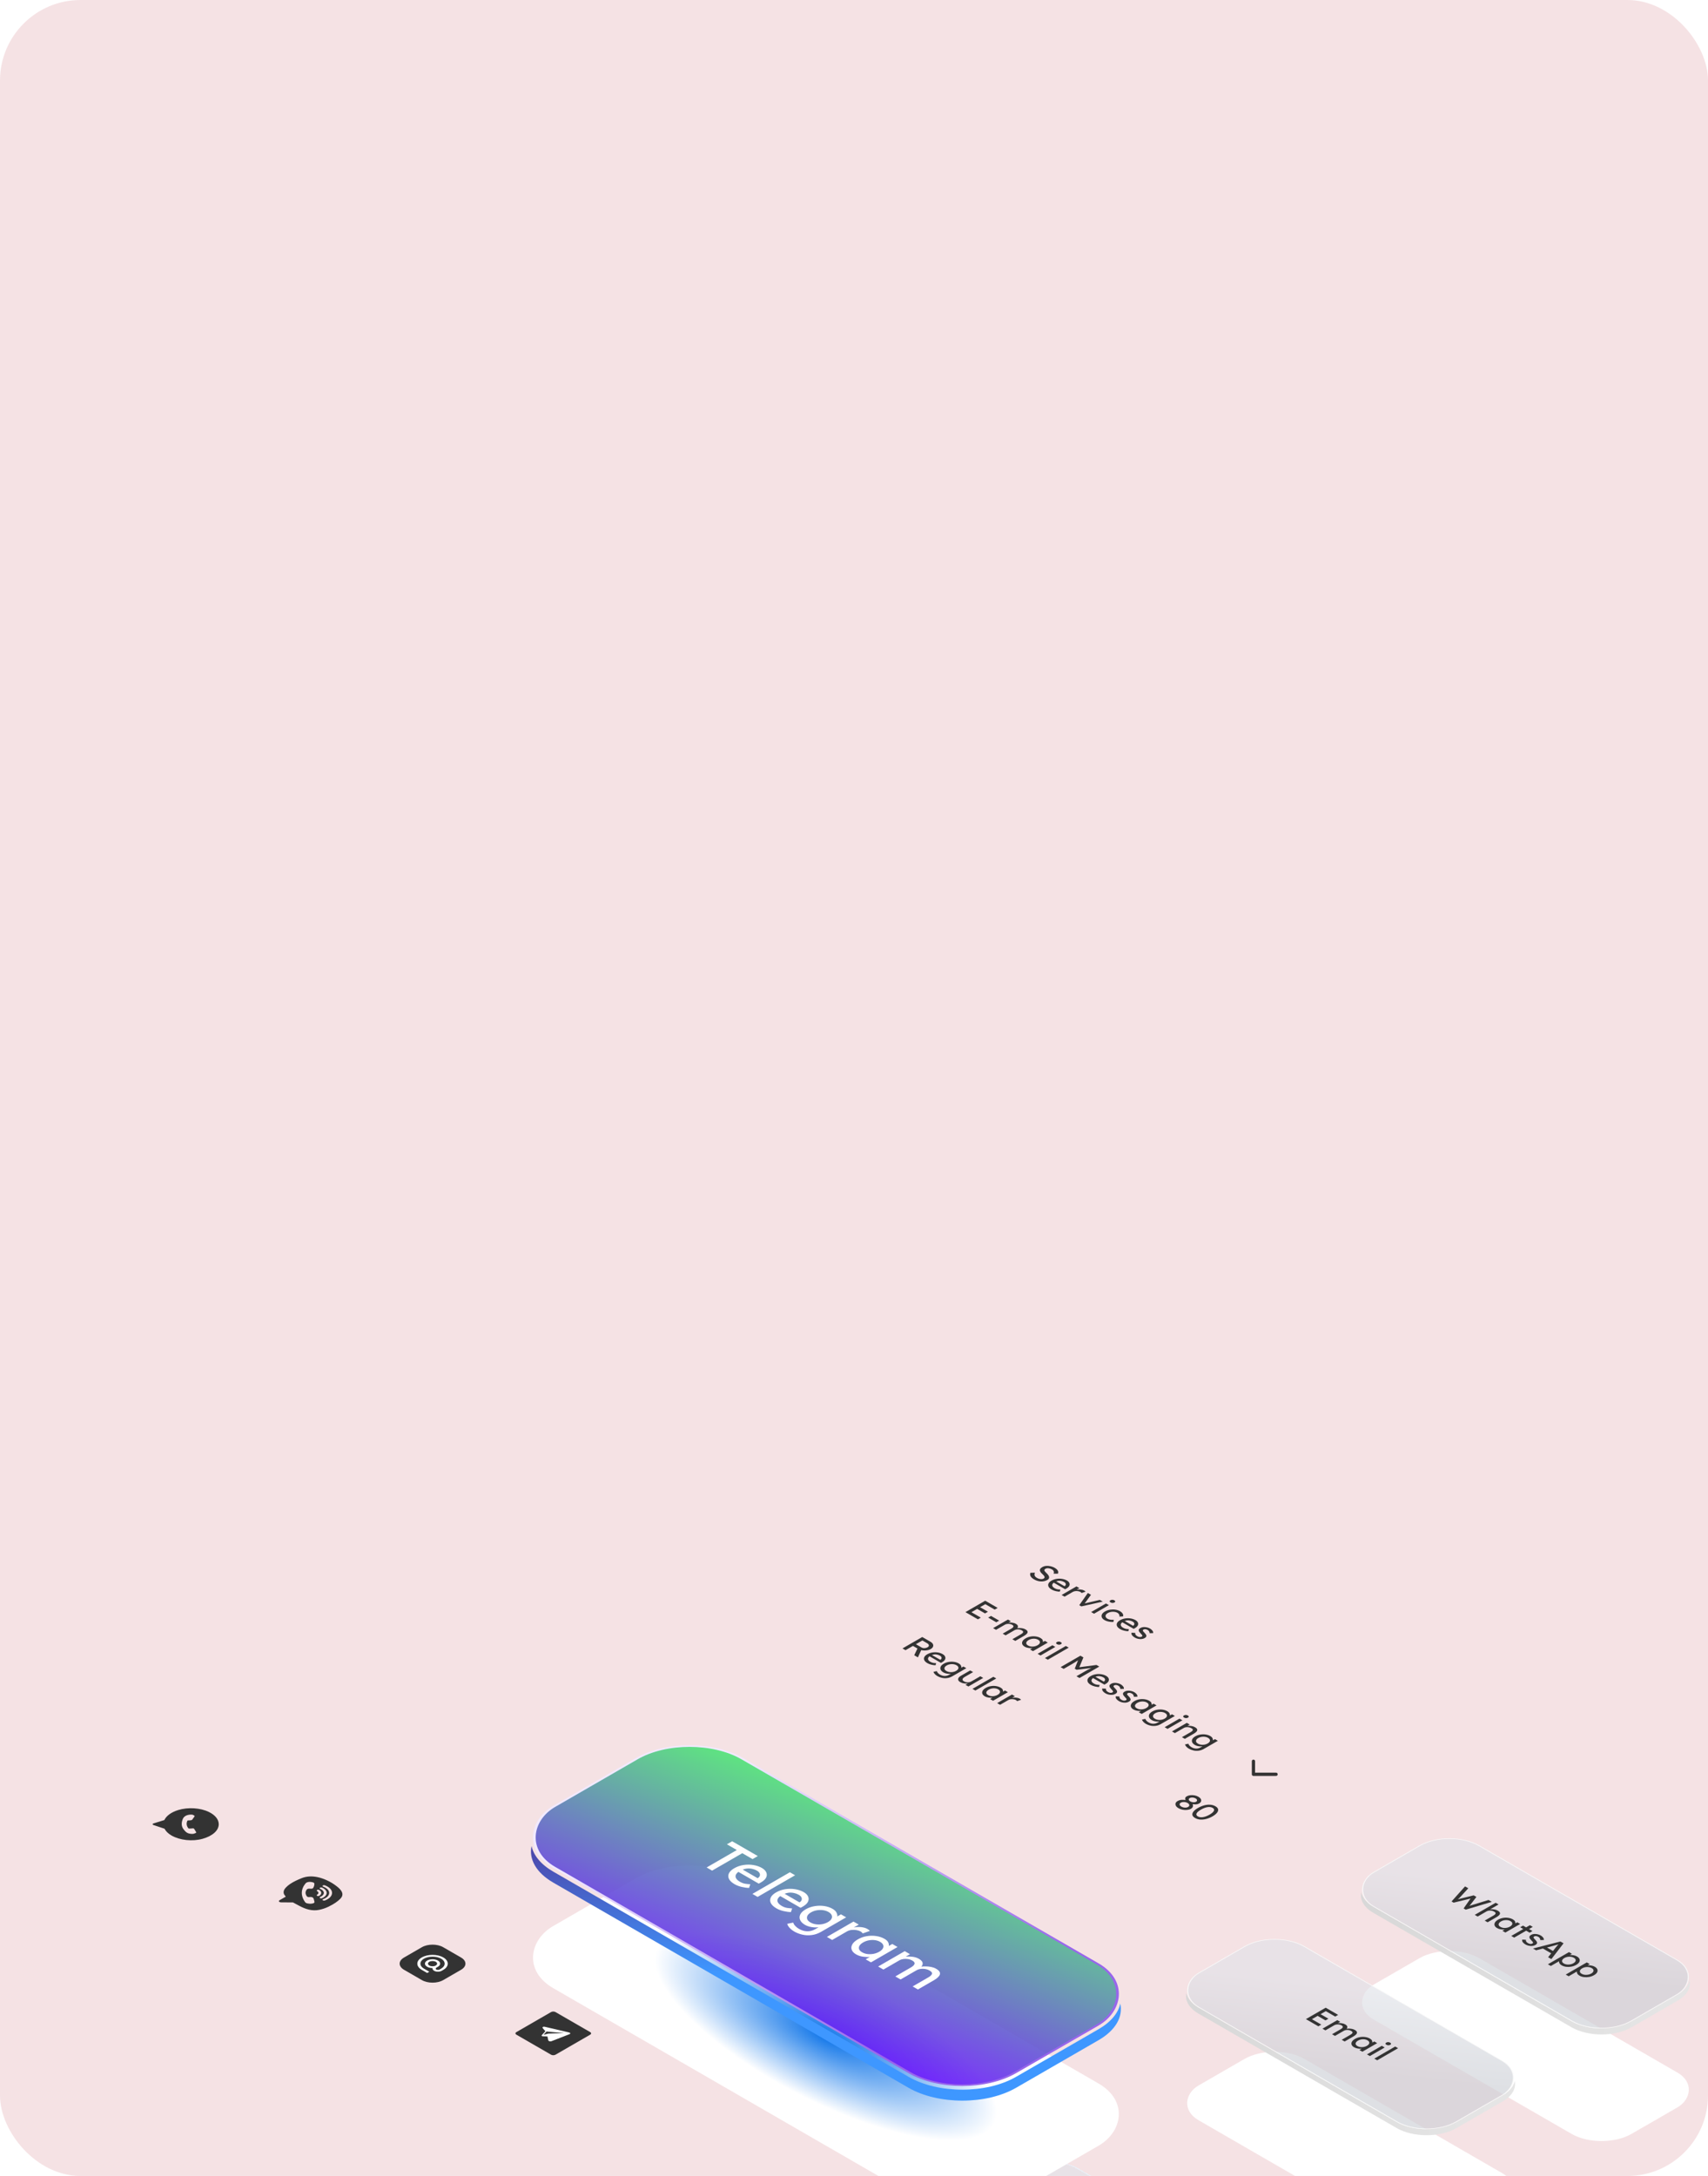 <svg width="636" height="810" viewBox="0 0 636 810" fill="none" xmlns="http://www.w3.org/2000/svg">
<rect width="636" height="810" rx="30" fill="#f5e2e4"/>
<g filter="url(#filter0_dddddd_5_7863)">
<rect width="110.998" height="45.586" rx="12.906" transform="matrix(0.866 0.5 -0.866 0.5 539.71 682.809)" fill="white"/>
</g>
<path d="M511.408 712.055C507.819 709.983 506.317 707.162 506.901 704.463C507.322 706.406 508.824 708.286 511.408 709.777L585.181 752.371C591.354 755.935 601.362 755.935 607.535 752.371L624.66 742.483C627.244 740.992 628.746 739.112 629.167 737.169C629.751 739.868 628.249 742.689 624.66 744.761L607.535 754.648C601.362 758.212 591.354 758.212 585.181 754.648L511.408 712.055Z" fill="url(#paint0_linear_5_7863)"/>
<rect x="-9.04987e-09" y="0.152" width="110.694" height="45.282" rx="12.754" transform="matrix(0.866 0.5 -0.866 0.5 539.841 680.608)" fill="url(#paint1_linear_5_7863)" fill-opacity="0.65" stroke="#F9F9F9" stroke-width="0.304"/>
<path d="M555.499 707.965L545.79 710.862L545.001 710.406L547.578 706.732L541.277 708.256L540.509 707.813L545.527 702.207L546.737 702.906L543.549 706.386C543.43 706.511 543.311 706.629 543.192 706.738C543.079 706.851 542.967 706.957 542.855 707.054C543.03 706.993 543.22 706.932 543.423 706.872C543.626 706.811 543.851 706.75 544.096 706.689L548.746 705.536L549.766 706.125L547.725 708.785C547.613 708.939 547.504 709.074 547.399 709.192C547.301 709.305 547.206 709.408 547.115 709.501C547.263 709.441 547.431 709.376 547.62 709.307C547.817 709.242 548.044 709.171 548.304 709.094L554.279 707.26L555.499 707.965ZM557.678 711.215C558.175 711.502 558.459 711.783 558.53 712.059C558.6 712.334 558.516 712.601 558.277 712.86C558.046 713.124 557.72 713.377 557.299 713.62L553.933 715.563L552.849 714.938L556.142 713.037C556.408 712.883 556.612 712.725 556.752 712.563C556.892 712.401 556.938 712.237 556.889 712.071C556.839 711.905 556.654 711.741 556.331 711.579C556.051 711.417 555.742 711.308 555.405 711.251C555.069 711.194 554.739 711.186 554.417 711.227C554.094 711.267 553.813 711.356 553.575 711.494L550.23 713.425L549.146 712.8L556.931 708.306L558.014 708.931L554.879 710.741C555.307 710.688 555.781 710.698 556.299 710.771C556.825 710.84 557.285 710.988 557.678 711.215ZM566.069 716.193L560.546 719.381L559.452 718.75L560.304 718.258C559.905 718.294 559.438 718.276 558.905 718.203C558.372 718.13 557.889 717.968 557.454 717.717C556.991 717.45 556.689 717.134 556.549 716.77C556.416 716.41 556.454 716.039 556.665 715.659C556.875 715.278 557.261 714.926 557.822 714.602C558.383 714.278 558.993 714.059 559.652 713.946C560.318 713.829 560.974 713.818 561.619 713.916C562.272 714.009 562.857 714.205 563.376 714.505C563.762 714.727 564.014 714.97 564.133 715.233C564.26 715.501 564.298 715.75 564.249 715.98L564.975 715.561L566.069 716.193ZM558.706 717.286C559.042 717.481 559.417 717.604 559.831 717.657C560.252 717.705 560.673 717.689 561.093 717.608C561.521 717.523 561.914 717.377 562.272 717.171C562.622 716.968 562.868 716.746 563.008 716.503C563.148 716.26 563.173 716.019 563.081 715.78C562.997 715.537 562.787 715.318 562.45 715.124C562.128 714.938 561.76 714.818 561.346 714.766C560.932 714.713 560.515 714.727 560.094 714.808C559.673 714.889 559.284 715.033 558.926 715.24C558.569 715.446 558.316 715.673 558.169 715.92C558.029 716.163 558.001 716.406 558.085 716.649C558.176 716.887 558.383 717.1 558.706 717.286ZM563.826 721.275L562.743 720.65L567.214 718.069L566.067 717.407L567.119 716.799L568.265 717.461L569.675 716.647L570.759 717.273L569.349 718.087L570.632 718.828L569.58 719.435L568.297 718.694L563.826 721.275ZM573.56 722.194C573.56 721.967 573.497 721.745 573.371 721.526C573.251 721.312 573.087 721.144 572.876 721.022C572.729 720.937 572.564 720.862 572.382 720.797C572.207 720.737 572.021 720.706 571.824 720.706C571.635 720.702 571.449 720.753 571.267 720.858C571.021 721.008 570.955 721.176 571.067 721.362C571.186 721.552 571.369 721.767 571.614 722.006C571.824 722.216 572.007 722.435 572.161 722.662C572.322 722.885 572.378 723.111 572.329 723.342C572.294 723.573 572.077 723.804 571.677 724.034C571.333 724.233 570.941 724.346 570.499 724.375C570.064 724.407 569.626 724.373 569.184 724.271C568.756 724.17 568.374 724.022 568.037 723.828C567.638 723.597 567.312 723.328 567.059 723.02C566.821 722.712 566.74 722.378 566.817 722.018L568.185 722.079C568.157 722.314 568.199 722.536 568.311 722.747C568.437 722.957 568.676 723.164 569.026 723.366C569.159 723.443 569.314 723.508 569.489 723.561C569.671 723.609 569.857 723.632 570.047 723.628C570.25 723.623 570.439 723.571 570.615 723.47C570.783 723.372 570.86 723.267 570.846 723.154C570.846 723.04 570.79 722.919 570.678 722.789C570.573 722.656 570.443 722.516 570.289 722.37C570.071 722.148 569.875 721.917 569.699 721.678C569.538 721.439 569.472 721.198 569.5 720.955C569.542 720.712 569.759 720.478 570.152 720.251C570.481 720.06 570.853 719.951 571.267 719.923C571.695 719.894 572.122 719.931 572.55 720.032C572.985 720.129 573.374 720.277 573.718 720.475C574.047 720.666 574.335 720.913 574.58 721.216C574.826 721.52 574.921 721.834 574.864 722.158L573.56 722.194ZM576.469 728.574L577.605 727.117L574.523 725.337L571.998 725.993L570.841 725.325L581.055 722.72L582.212 723.388L577.678 729.273L576.469 728.574ZM578.068 724.42L576.037 724.949L578.289 726.248L579.225 725.04C579.379 724.845 579.551 724.641 579.74 724.426C579.937 724.208 580.133 723.989 580.329 723.77C579.937 723.884 579.544 723.997 579.151 724.11C578.765 724.228 578.404 724.331 578.068 724.42ZM587.2 728.284C587.691 728.567 588.007 728.891 588.147 729.256C588.301 729.62 588.277 729.991 588.073 730.367C587.87 730.744 587.488 731.094 586.927 731.418C586.373 731.738 585.766 731.958 585.107 732.08C584.455 732.197 583.813 732.215 583.182 732.134C582.551 732.053 581.997 731.875 581.52 731.6C581.127 731.373 580.854 731.118 580.7 730.835C580.552 730.555 580.496 730.3 580.531 730.069L577.481 731.831L576.387 731.199L584.234 726.668L585.328 727.3L584.518 727.768C584.911 727.727 585.36 727.747 585.864 727.828C586.369 727.909 586.815 728.061 587.2 728.284ZM586.054 728.776C585.724 728.586 585.349 728.462 584.928 728.405C584.514 728.353 584.094 728.365 583.666 728.442C583.252 728.519 582.866 728.66 582.509 728.867C582.158 729.069 581.913 729.292 581.772 729.535C581.639 729.782 581.615 730.027 581.699 730.27C581.797 730.513 582.011 730.729 582.341 730.92C582.67 731.11 583.042 731.232 583.456 731.284C583.876 731.333 584.297 731.317 584.718 731.236C585.146 731.159 585.535 731.019 585.885 730.817C586.243 730.61 586.485 730.385 586.611 730.142C586.752 729.899 586.776 729.659 586.685 729.42C586.594 729.181 586.383 728.966 586.054 728.776ZM593.837 732.115C594.327 732.399 594.643 732.723 594.783 733.087C594.938 733.451 594.913 733.822 594.71 734.198C594.506 734.575 594.124 734.925 593.563 735.249C593.009 735.569 592.402 735.79 591.743 735.911C591.091 736.029 590.449 736.047 589.818 735.966C589.187 735.885 588.633 735.707 588.156 735.431C587.763 735.205 587.49 734.95 587.336 734.666C587.188 734.387 587.132 734.132 587.167 733.901L584.117 735.662L583.023 735.03L590.87 730.5L591.964 731.131L591.154 731.599C591.547 731.559 591.996 731.579 592.501 731.66C593.006 731.741 593.451 731.893 593.837 732.115ZM592.69 732.607C592.36 732.417 591.985 732.293 591.564 732.237C591.151 732.184 590.73 732.196 590.302 732.273C589.888 732.35 589.503 732.492 589.145 732.698C588.794 732.901 588.549 733.123 588.409 733.366C588.275 733.613 588.251 733.858 588.335 734.101C588.433 734.344 588.647 734.561 588.977 734.751C589.306 734.941 589.678 735.063 590.092 735.116C590.512 735.164 590.933 735.148 591.354 735.067C591.782 734.99 592.171 734.85 592.522 734.648C592.879 734.441 593.121 734.217 593.247 733.974C593.388 733.731 593.412 733.49 593.321 733.251C593.23 733.012 593.02 732.798 592.69 732.607Z" fill="#333333"/>
<g filter="url(#filter1_dddddd_5_7863)">
<rect width="110.998" height="45.586" rx="12.906" transform="matrix(0.866 0.5 -0.866 0.5 474.574 720.312)" fill="white"/>
</g>
<path d="M446.272 749.558C442.683 747.486 441.181 744.665 441.765 741.966C442.186 743.909 443.688 745.788 446.272 747.28L520.046 789.873C526.218 793.437 536.226 793.437 542.399 789.873L559.524 779.986C562.108 778.494 563.61 776.615 564.031 774.672C564.616 777.371 563.114 780.191 559.524 782.263L542.399 792.151C536.226 795.715 526.218 795.715 520.046 792.151L446.272 749.558Z" fill="url(#paint2_linear_5_7863)"/>
<rect x="-9.04987e-09" y="0.152" width="110.694" height="45.282" rx="12.754" transform="matrix(0.866 0.5 -0.866 0.5 474.706 718.11)" fill="url(#paint3_linear_5_7863)" fill-opacity="0.65" stroke="#F9F9F9" stroke-width="0.304"/>
<path d="M493.64 747.359L498.279 750.038L497.185 750.669L493.682 748.647L491.736 749.77L494.661 751.459L493.567 752.09L490.642 750.402L488.507 751.635L492.01 753.657L490.916 754.289L486.277 751.611L493.64 747.359ZM500.891 753.562C501.346 753.825 501.606 754.096 501.669 754.375C501.739 754.651 501.655 754.926 501.417 755.201C501.69 755.157 502.009 755.139 502.374 755.147C502.746 755.151 503.117 755.191 503.489 755.268C503.861 755.345 504.19 755.467 504.478 755.633C504.955 755.908 505.221 756.183 505.277 756.459C505.34 756.73 505.249 756.997 505.004 757.26C504.772 757.523 504.443 757.779 504.015 758.026L500.701 759.939L499.607 759.307L502.858 757.43C503.264 757.196 503.517 756.961 503.615 756.726C503.713 756.491 503.548 756.25 503.121 756.003C502.714 755.768 502.248 755.649 501.722 755.645C501.21 755.641 500.771 755.744 500.407 755.955L497.104 757.862L496.01 757.23L499.281 755.341C499.674 755.114 499.912 754.88 499.996 754.637C500.081 754.394 499.93 754.161 499.544 753.938C499.278 753.784 498.98 753.681 498.65 753.628C498.32 753.576 497.998 753.572 497.682 753.616C497.374 753.657 497.1 753.746 496.862 753.884L493.538 755.803L492.444 755.171L497.966 751.983L499.06 752.614L498.177 753.124C498.597 753.076 499.057 753.082 499.555 753.143C500.067 753.203 500.512 753.343 500.891 753.562ZM512.818 760.557L507.296 763.746L506.202 763.114L507.054 762.622C506.654 762.659 506.188 762.641 505.655 762.568C505.122 762.495 504.638 762.333 504.203 762.082C503.74 761.815 503.439 761.499 503.298 761.134C503.165 760.774 503.204 760.404 503.414 760.023C503.625 759.642 504.01 759.29 504.571 758.966C505.132 758.642 505.742 758.424 506.402 758.31C507.068 758.193 507.724 758.183 508.369 758.28C509.021 758.373 509.606 758.569 510.125 758.869C510.511 759.092 510.764 759.335 510.883 759.598C511.009 759.865 511.048 760.114 510.999 760.345L511.724 759.926L512.818 760.557ZM505.455 761.651C505.792 761.845 506.167 761.968 506.58 762.021C507.001 762.07 507.422 762.054 507.843 761.973C508.271 761.888 508.663 761.742 509.021 761.535C509.372 761.333 509.617 761.11 509.757 760.867C509.898 760.624 509.922 760.383 509.831 760.144C509.747 759.902 509.536 759.683 509.2 759.489C508.877 759.302 508.509 759.183 508.095 759.13C507.681 759.078 507.264 759.092 506.843 759.173C506.423 759.254 506.033 759.397 505.676 759.604C505.318 759.81 505.066 760.037 504.918 760.284C504.778 760.527 504.75 760.77 504.834 761.013C504.925 761.252 505.132 761.464 505.455 761.651ZM516.256 761.158C516.011 761.016 515.891 760.874 515.898 760.732C515.905 760.591 516.011 760.461 516.214 760.344C516.389 760.243 516.607 760.186 516.866 760.174C517.126 760.162 517.378 760.226 517.624 760.368C517.869 760.51 517.988 760.651 517.981 760.793C517.974 760.935 517.869 761.064 517.666 761.182C517.49 761.283 517.273 761.34 517.014 761.352C516.754 761.364 516.502 761.299 516.256 761.158ZM510.092 765.36L509.008 764.735L514.531 761.546L515.614 762.172L510.092 765.36ZM511.736 766.31L519.52 761.815L520.604 762.441L512.82 766.935L511.736 766.31Z" fill="#333333"/>
<g filter="url(#filter2_bdddddddd_5_7863)">
<rect width="165.902" height="99.406" rx="12.906" transform="matrix(0.866 0.5 -0.866 0.5 390.088 564)" fill="url(#paint4_linear_5_7863)" fill-opacity="0.65" shape-rendering="crispEdges"/>
<rect x="1.35748e-08" y="-0.228" width="166.357" height="99.861" rx="13.133" transform="matrix(0.866 0.5 -0.866 0.5 389.891 563.886)" stroke="#EBEEF5" stroke-width="0.455" shape-rendering="crispEdges"/>
</g>
<path d="M366.855 595.86L371.494 598.539L370.4 599.17L366.897 597.148L364.951 598.271L367.875 599.96L366.781 600.591L363.857 598.903L361.721 600.136L365.224 602.158L364.13 602.79L359.491 600.112L366.855 595.86ZM367.951 602.142L369.024 601.522L372.054 603.271L370.981 603.891L367.951 602.142ZM378.245 604.453C378.701 604.716 378.96 604.987 379.023 605.267C379.093 605.542 379.009 605.817 378.771 606.093C379.044 606.048 379.363 606.03 379.728 606.038C380.1 606.042 380.471 606.082 380.843 606.159C381.215 606.236 381.544 606.358 381.832 606.524C382.309 606.799 382.575 607.074 382.631 607.35C382.695 607.621 382.603 607.888 382.358 608.151C382.126 608.415 381.797 608.67 381.369 608.917L378.056 610.83L376.962 610.198L380.212 608.321C380.619 608.087 380.871 607.852 380.969 607.617C381.068 607.382 380.903 607.141 380.475 606.894C380.068 606.659 379.602 606.54 379.076 606.536C378.564 606.532 378.126 606.635 377.761 606.846L374.458 608.753L373.364 608.121L376.635 606.232C377.028 606.006 377.267 605.771 377.351 605.528C377.435 605.285 377.284 605.052 376.898 604.829C376.632 604.675 376.334 604.572 376.004 604.52C375.675 604.467 375.352 604.463 375.037 604.507C374.728 604.548 374.454 604.637 374.216 604.775L370.892 606.694L369.798 606.062L375.321 602.874L376.415 603.505L375.531 604.016C375.952 603.967 376.411 603.973 376.909 604.034C377.421 604.094 377.866 604.234 378.245 604.453ZM390.173 611.449L384.65 614.637L383.556 614.005L384.408 613.513C384.008 613.55 383.542 613.532 383.009 613.459C382.476 613.386 381.992 613.224 381.557 612.973C381.095 612.706 380.793 612.39 380.653 612.026C380.519 611.665 380.558 611.295 380.768 610.914C380.979 610.534 381.365 610.181 381.926 609.857C382.487 609.533 383.097 609.315 383.756 609.201C384.422 609.084 385.078 609.074 385.723 609.171C386.375 609.264 386.961 609.461 387.48 609.76C387.865 609.983 388.118 610.226 388.237 610.489C388.363 610.756 388.402 611.005 388.353 611.236L389.079 610.817L390.173 611.449ZM382.809 612.542C383.146 612.736 383.521 612.86 383.935 612.912C384.355 612.961 384.776 612.945 385.197 612.864C385.625 612.779 386.017 612.633 386.375 612.426C386.726 612.224 386.971 612.001 387.111 611.758C387.252 611.515 387.276 611.274 387.185 611.036C387.101 610.793 386.891 610.574 386.554 610.38C386.231 610.193 385.863 610.074 385.449 610.021C385.036 609.969 384.618 609.983 384.198 610.064C383.777 610.145 383.388 610.289 383.03 610.495C382.672 610.702 382.42 610.928 382.273 611.175C382.132 611.418 382.104 611.661 382.189 611.904C382.28 612.143 382.487 612.356 382.809 612.542ZM393.61 612.049C393.365 611.907 393.246 611.765 393.253 611.624C393.26 611.482 393.365 611.352 393.568 611.235C393.744 611.134 393.961 611.077 394.221 611.065C394.48 611.053 394.732 611.117 394.978 611.259C395.223 611.401 395.343 611.543 395.336 611.684C395.329 611.826 395.223 611.956 395.02 612.073C394.845 612.174 394.627 612.231 394.368 612.243C394.108 612.255 393.856 612.19 393.61 612.049ZM387.446 616.251L386.363 615.626L391.885 612.437L392.969 613.063L387.446 616.251ZM389.091 617.201L396.875 612.707L397.958 613.332L390.174 617.826L389.091 617.201ZM403.421 616.972L401.906 620.628L408.28 619.777L409.332 620.385L401.969 624.636L400.833 623.98L403.852 622.237C404.294 621.982 404.718 621.745 405.125 621.527C405.545 621.308 405.973 621.097 406.408 620.895L400.896 621.575L400.202 621.174L401.422 618.028C401.071 618.279 400.707 618.522 400.328 618.757C399.949 618.992 399.539 619.237 399.097 619.492L396.078 621.235L394.942 620.579L402.305 616.328L403.421 616.972ZM409.23 627.99L409.219 627.984C408.778 627.98 408.276 627.913 407.715 627.784C407.154 627.654 406.66 627.466 406.232 627.219C405.657 626.887 405.268 626.524 405.064 626.132C404.875 625.739 404.868 625.35 405.043 624.966C405.226 624.577 405.587 624.227 406.127 623.915C406.744 623.559 407.399 623.33 408.094 623.229C408.795 623.123 409.475 623.127 410.134 623.241C410.801 623.35 411.386 623.551 411.891 623.842C412.354 624.109 412.659 624.419 412.806 624.771C412.961 625.119 412.95 625.474 412.775 625.834C412.599 626.194 412.245 626.528 411.712 626.836L411.239 627.097L407.01 624.656C406.575 624.98 406.383 625.326 406.432 625.694C406.495 626.063 406.793 626.401 407.326 626.709C407.712 626.931 408.094 627.071 408.472 627.128C408.858 627.18 409.195 627.213 409.482 627.225L409.23 627.99ZM410.892 624.419C410.478 624.18 410.019 624.028 409.514 623.964C409.016 623.895 408.483 623.968 407.915 624.182L411.008 625.968L411.081 625.925C411.299 625.775 411.428 625.607 411.47 625.421C411.52 625.239 411.491 625.061 411.386 624.887C411.288 624.709 411.123 624.553 410.892 624.419ZM417.182 628.719C417.182 628.492 417.119 628.269 416.992 628.05C416.873 627.836 416.708 627.668 416.498 627.546C416.351 627.461 416.186 627.386 416.004 627.322C415.828 627.261 415.642 627.231 415.446 627.231C415.257 627.227 415.071 627.277 414.889 627.382C414.643 627.532 414.576 627.7 414.689 627.886C414.808 628.077 414.99 628.291 415.236 628.53C415.446 628.741 415.628 628.959 415.783 629.186C415.944 629.409 416 629.636 415.951 629.866C415.916 630.097 415.698 630.328 415.299 630.559C414.955 630.757 414.562 630.87 414.121 630.899C413.686 630.931 413.248 630.897 412.806 630.796C412.378 630.694 411.996 630.547 411.659 630.352C411.259 630.121 410.933 629.852 410.681 629.544C410.442 629.237 410.362 628.903 410.439 628.542L411.806 628.603C411.778 628.838 411.82 629.061 411.933 629.271C412.059 629.482 412.297 629.688 412.648 629.891C412.781 629.968 412.935 630.032 413.111 630.085C413.293 630.134 413.479 630.156 413.668 630.152C413.872 630.148 414.061 630.095 414.236 629.994C414.405 629.897 414.482 629.791 414.468 629.678C414.468 629.565 414.412 629.443 414.299 629.314C414.194 629.18 414.065 629.04 413.91 628.895C413.693 628.672 413.496 628.441 413.321 628.202C413.16 627.963 413.093 627.722 413.121 627.48C413.163 627.237 413.381 627.002 413.773 626.775C414.103 626.585 414.475 626.475 414.889 626.447C415.316 626.419 415.744 626.455 416.172 626.556C416.607 626.654 416.996 626.801 417.339 627C417.669 627.19 417.957 627.437 418.202 627.741C418.448 628.044 418.542 628.358 418.486 628.682L417.182 628.719ZM422.215 631.625C422.215 631.398 422.152 631.175 422.026 630.957C421.907 630.742 421.742 630.574 421.532 630.453C421.384 630.367 421.219 630.293 421.037 630.228C420.862 630.167 420.676 630.137 420.48 630.137C420.29 630.133 420.104 630.183 419.922 630.289C419.677 630.438 419.61 630.606 419.722 630.793C419.841 630.983 420.024 631.198 420.269 631.436C420.48 631.647 420.662 631.866 420.816 632.092C420.978 632.315 421.034 632.542 420.985 632.773C420.949 633.003 420.732 633.234 420.332 633.465C419.989 633.663 419.596 633.777 419.154 633.805C418.719 633.837 418.281 633.803 417.839 633.702C417.412 633.6 417.029 633.453 416.693 633.258C416.293 633.028 415.967 632.758 415.714 632.451C415.476 632.143 415.395 631.809 415.472 631.449L416.84 631.509C416.812 631.744 416.854 631.967 416.966 632.177C417.092 632.388 417.331 632.594 417.682 632.797C417.815 632.874 417.969 632.939 418.144 632.991C418.327 633.04 418.513 633.062 418.702 633.058C418.905 633.054 419.095 633.001 419.27 632.9C419.438 632.803 419.515 632.698 419.501 632.584C419.501 632.471 419.445 632.349 419.333 632.22C419.228 632.086 419.098 631.947 418.944 631.801C418.726 631.578 418.53 631.347 418.355 631.108C418.193 630.87 418.127 630.629 418.155 630.386C418.197 630.143 418.414 629.908 418.807 629.681C419.137 629.491 419.508 629.382 419.922 629.353C420.35 629.325 420.778 629.361 421.205 629.463C421.64 629.56 422.029 629.708 422.373 629.906C422.703 630.096 422.99 630.343 423.236 630.647C423.481 630.951 423.576 631.264 423.52 631.588L422.215 631.625ZM430.657 634.822L425.135 638.011L424.041 637.379L424.893 636.887C424.493 636.924 424.027 636.905 423.494 636.833C422.961 636.76 422.477 636.598 422.042 636.347C421.579 636.079 421.278 635.764 421.137 635.399C421.004 635.039 421.043 634.668 421.253 634.288C421.463 633.907 421.849 633.555 422.41 633.231C422.971 632.907 423.581 632.689 424.24 632.575C424.907 632.458 425.562 632.448 426.208 632.545C426.86 632.638 427.445 632.834 427.964 633.134C428.35 633.357 428.602 633.6 428.722 633.863C428.848 634.13 428.886 634.379 428.837 634.61L429.563 634.191L430.657 634.822ZM423.294 635.916C423.63 636.11 424.005 636.233 424.419 636.286C424.84 636.335 425.261 636.318 425.682 636.237C426.109 636.152 426.502 636.007 426.86 635.8C427.21 635.598 427.456 635.375 427.596 635.132C427.736 634.889 427.761 634.648 427.67 634.409C427.586 634.166 427.375 633.948 427.039 633.753C426.716 633.567 426.348 633.448 425.934 633.395C425.52 633.342 425.103 633.357 424.682 633.438C424.261 633.519 423.872 633.662 423.515 633.869C423.157 634.075 422.904 634.302 422.757 634.549C422.617 634.792 422.589 635.035 422.673 635.278C422.764 635.517 422.971 635.729 423.294 635.916ZM426.49 639.85C426.539 640.064 426.672 640.291 426.889 640.53C427.107 640.769 427.366 640.975 427.668 641.15C428.236 641.477 428.811 641.648 429.393 641.66C429.968 641.676 430.532 641.524 431.086 641.204L431.76 640.815C431.493 640.856 431.192 640.868 430.855 640.852C430.525 640.832 430.189 640.779 429.845 640.694C429.509 640.605 429.207 640.483 428.941 640.33C428.429 640.034 428.088 639.696 427.92 639.315C427.752 638.935 427.762 638.548 427.952 638.155C428.148 637.767 428.523 637.412 429.077 637.093C429.638 636.769 430.252 636.552 430.918 636.443C431.591 636.329 432.254 636.319 432.906 636.412C433.565 636.51 434.148 636.704 434.652 636.995C435.073 637.238 435.35 637.508 435.483 637.803C435.631 638.099 435.68 638.358 435.631 638.581L436.399 638.137L437.482 638.763L432.296 641.757C431.637 642.137 430.974 642.366 430.308 642.443C429.642 642.528 429 642.498 428.383 642.352C427.766 642.214 427.205 642 426.7 641.708C426.307 641.482 425.978 641.218 425.711 640.919C425.445 640.627 425.29 640.356 425.248 640.105L426.49 639.85ZM433.811 637.651C433.474 637.457 433.089 637.331 432.654 637.275C432.233 637.218 431.802 637.228 431.36 637.305C430.932 637.382 430.539 637.524 430.182 637.73C429.824 637.937 429.579 638.164 429.445 638.41C429.319 638.662 429.302 638.911 429.393 639.157C429.498 639.404 429.719 639.625 430.056 639.819C430.406 640.022 430.792 640.151 431.213 640.208C431.64 640.269 432.068 640.261 432.496 640.184C432.931 640.103 433.327 639.959 433.685 639.753C434.049 639.542 434.298 639.313 434.432 639.066C434.565 638.819 434.579 638.572 434.474 638.325C434.382 638.078 434.162 637.854 433.811 637.651ZM440.926 639.367C440.681 639.225 440.562 639.083 440.569 638.941C440.576 638.8 440.681 638.67 440.884 638.553C441.059 638.451 441.277 638.395 441.536 638.383C441.796 638.37 442.048 638.435 442.294 638.577C442.539 638.719 442.658 638.86 442.651 639.002C442.644 639.144 442.539 639.273 442.336 639.391C442.161 639.492 441.943 639.549 441.684 639.561C441.424 639.573 441.172 639.508 440.926 639.367ZM434.762 643.569L433.679 642.944L439.201 639.755L440.285 640.381L434.762 643.569ZM444.937 642.933C445.435 643.221 445.719 643.502 445.789 643.778C445.86 644.053 445.775 644.32 445.537 644.579C445.306 644.842 444.98 645.096 444.559 645.338L441.193 647.282L440.109 646.656L443.402 644.755C443.668 644.602 443.871 644.444 444.012 644.282C444.152 644.12 444.198 643.956 444.148 643.79C444.099 643.624 443.914 643.46 443.591 643.298C443.31 643.136 443.002 643.027 442.665 642.97C442.329 642.913 441.999 642.905 441.676 642.946C441.354 642.986 441.073 643.075 440.835 643.213L437.49 645.144L436.406 644.519L441.929 641.33L443.012 641.956L442.139 642.46C442.567 642.407 443.04 642.417 443.559 642.49C444.085 642.559 444.545 642.707 444.937 642.933ZM442.505 649.096C442.554 649.311 442.687 649.537 442.904 649.776C443.122 650.015 443.381 650.222 443.683 650.396C444.251 650.724 444.826 650.894 445.408 650.906C445.983 650.922 446.548 650.77 447.102 650.45L447.775 650.062C447.508 650.102 447.207 650.114 446.87 650.098C446.54 650.078 446.204 650.025 445.86 649.94C445.524 649.851 445.222 649.73 444.956 649.576C444.444 649.28 444.104 648.942 443.935 648.562C443.767 648.181 443.777 647.794 443.967 647.402C444.163 647.013 444.538 646.659 445.092 646.339C445.653 646.015 446.267 645.798 446.933 645.689C447.606 645.576 448.269 645.566 448.921 645.659C449.581 645.756 450.163 645.95 450.668 646.242C451.088 646.485 451.365 646.754 451.499 647.049C451.646 647.345 451.695 647.604 451.646 647.827L452.414 647.383L453.497 648.009L448.311 651.003C447.652 651.384 446.989 651.613 446.323 651.689C445.657 651.774 445.015 651.744 444.398 651.598C443.781 651.461 443.22 651.246 442.715 650.955C442.322 650.728 441.993 650.465 441.726 650.165C441.46 649.874 441.305 649.602 441.263 649.351L442.505 649.096ZM449.826 646.898C449.489 646.703 449.104 646.578 448.669 646.521C448.248 646.464 447.817 646.475 447.375 646.551C446.947 646.628 446.555 646.77 446.197 646.977C445.839 647.183 445.594 647.41 445.461 647.657C445.334 647.908 445.317 648.157 445.408 648.404C445.513 648.651 445.734 648.871 446.071 649.066C446.421 649.268 446.807 649.398 447.228 649.454C447.656 649.515 448.083 649.507 448.511 649.43C448.946 649.349 449.342 649.205 449.7 648.999C450.064 648.788 450.313 648.56 450.447 648.313C450.58 648.066 450.594 647.819 450.489 647.572C450.398 647.325 450.177 647.1 449.826 646.898Z" fill="#333333"/>
<path d="M385.346 585.414C385.22 585.819 385.195 586.177 385.272 586.489C385.364 586.801 385.658 587.1 386.156 587.388C386.394 587.525 386.661 587.635 386.955 587.716C387.25 587.797 387.541 587.835 387.829 587.831C388.116 587.827 388.361 587.766 388.565 587.649C388.915 587.447 389.038 587.202 388.933 586.914C388.835 586.631 388.568 586.303 388.134 585.93C387.587 585.452 387.282 584.997 387.218 584.564C387.162 584.126 387.464 583.718 388.123 583.337C388.544 583.094 389.024 582.95 389.564 582.906C390.111 582.865 390.662 582.908 391.216 583.033C391.77 583.159 392.271 583.351 392.72 583.61C393.302 583.946 393.691 584.301 393.888 584.673C394.084 585.046 394.094 585.42 393.919 585.797L392.331 585.791C392.457 585.499 392.474 585.214 392.383 584.934C392.292 584.655 392.054 584.404 391.668 584.181C391.282 583.958 390.865 583.823 390.416 583.774C389.981 583.726 389.606 583.792 389.291 583.975C388.933 584.181 388.807 584.412 388.912 584.667C389.031 584.922 389.27 585.21 389.627 585.529C389.957 585.817 390.22 586.119 390.416 586.434C390.613 586.75 390.686 587.056 390.637 587.351C390.602 587.647 390.388 587.908 389.995 588.135C389.294 588.54 388.498 588.724 387.608 588.687C386.717 588.651 385.854 588.392 385.02 587.91C384.452 587.582 384.045 587.218 383.8 586.817C383.561 586.42 383.519 585.975 383.673 585.481L385.346 585.414ZM394.614 592.49L394.603 592.483C394.161 592.479 393.66 592.413 393.099 592.283C392.538 592.153 392.043 591.965 391.616 591.718C391.041 591.386 390.651 591.024 390.448 590.631C390.259 590.238 390.252 589.85 390.427 589.465C390.609 589.076 390.97 588.726 391.51 588.414C392.128 588.058 392.783 587.829 393.478 587.728C394.179 587.623 394.859 587.627 395.518 587.74C396.185 587.85 396.77 588.05 397.275 588.341C397.738 588.609 398.043 588.918 398.19 589.271C398.344 589.619 398.334 589.973 398.159 590.333C397.983 590.694 397.629 591.028 397.096 591.336L396.623 591.597L392.394 589.155C391.959 589.479 391.766 589.825 391.816 590.194C391.879 590.562 392.177 590.9 392.71 591.208C393.095 591.431 393.478 591.57 393.856 591.627C394.242 591.68 394.579 591.712 394.866 591.724L394.614 592.49ZM396.276 588.918C395.862 588.68 395.403 588.528 394.898 588.463C394.4 588.394 393.867 588.467 393.299 588.682L396.391 590.467L396.465 590.425C396.682 590.275 396.812 590.107 396.854 589.921C396.903 589.738 396.875 589.56 396.77 589.386C396.672 589.208 396.507 589.052 396.276 588.918ZM402.755 592.999C402.72 592.939 402.66 592.872 402.576 592.799C402.506 592.726 402.415 592.657 402.303 592.592C402.078 592.463 401.798 592.37 401.461 592.313C401.131 592.252 400.784 592.242 400.42 592.283C400.069 592.323 399.746 592.428 399.452 592.598L396.401 594.36L395.307 593.728L400.83 590.54L401.924 591.171L400.882 591.772C401.373 591.667 401.882 591.641 402.408 591.694C402.941 591.75 403.379 591.878 403.723 592.076C403.982 592.226 404.147 592.362 404.217 592.483L402.755 592.999ZM406.238 593.662L403.903 596.869L409.52 595.557L410.635 596.201L402.661 597.974L401.883 597.525L405.07 592.988L406.238 593.662ZM413.551 596.5C413.306 596.358 413.187 596.216 413.194 596.075C413.201 595.933 413.306 595.803 413.509 595.686C413.685 595.585 413.902 595.528 414.162 595.516C414.421 595.504 414.673 595.568 414.919 595.71C415.164 595.852 415.284 595.994 415.277 596.135C415.27 596.277 415.164 596.407 414.961 596.524C414.786 596.625 414.568 596.682 414.309 596.694C414.049 596.706 413.797 596.641 413.551 596.5ZM407.387 600.702L406.304 600.077L411.826 596.888L412.91 597.514L407.387 600.702ZM412.492 600.455C412.128 600.666 411.882 600.901 411.756 601.16C411.644 601.419 411.637 601.674 411.735 601.925C411.847 602.176 412.058 602.391 412.366 602.569C412.717 602.771 413.113 602.895 413.555 602.939C413.997 602.984 414.396 602.996 414.754 602.976L414.617 603.747C414.295 603.779 413.933 603.777 413.534 603.741C413.141 603.7 412.745 603.626 412.345 603.516C411.952 603.403 411.595 603.253 411.272 603.067C410.767 602.775 410.438 602.439 410.283 602.059C410.129 601.678 410.15 601.293 410.346 600.905C410.55 600.52 410.921 600.172 411.461 599.86C412.008 599.544 412.612 599.33 413.271 599.216C413.944 599.103 414.61 599.091 415.269 599.18C415.929 599.269 416.511 599.459 417.016 599.751C417.528 600.046 417.878 600.37 418.068 600.723C418.264 601.071 418.295 601.397 418.162 601.7L416.826 601.779C416.903 601.549 416.875 601.298 416.742 601.026C416.623 600.755 416.423 600.538 416.143 600.376C415.813 600.186 415.431 600.063 414.996 600.006C414.568 599.945 414.133 599.953 413.692 600.03C413.257 600.103 412.857 600.245 412.492 600.455ZM420.131 607.222L420.12 607.216C419.679 607.212 419.177 607.145 418.616 607.015C418.055 606.886 417.561 606.698 417.133 606.451C416.558 606.119 416.169 605.756 415.965 605.363C415.776 604.971 415.769 604.582 415.944 604.197C416.127 603.809 416.488 603.459 417.028 603.147C417.645 602.79 418.301 602.562 418.995 602.46C419.696 602.355 420.376 602.359 421.036 602.473C421.702 602.582 422.287 602.782 422.792 603.074C423.255 603.341 423.56 603.651 423.707 604.003C423.862 604.351 423.851 604.706 423.676 605.066C423.501 605.426 423.146 605.76 422.613 606.068L422.14 606.329L417.911 603.888C417.477 604.212 417.284 604.558 417.333 604.926C417.396 605.295 417.694 605.633 418.227 605.94C418.613 606.163 418.995 606.303 419.374 606.36C419.759 606.412 420.096 606.445 420.383 606.457L420.131 607.222ZM421.793 603.651C421.379 603.412 420.92 603.26 420.415 603.195C419.917 603.127 419.384 603.199 418.816 603.414L421.909 605.2L421.982 605.157C422.2 605.007 422.329 604.839 422.372 604.653C422.421 604.471 422.393 604.293 422.287 604.118C422.189 603.94 422.024 603.784 421.793 603.651ZM428.083 607.95C428.083 607.724 428.02 607.501 427.893 607.282C427.774 607.068 427.609 606.9 427.399 606.778C427.252 606.693 427.087 606.618 426.905 606.553C426.729 606.493 426.543 606.462 426.347 606.462C426.158 606.458 425.972 606.509 425.79 606.614C425.544 606.764 425.478 606.932 425.59 607.118C425.709 607.309 425.891 607.523 426.137 607.762C426.347 607.973 426.529 608.191 426.684 608.418C426.845 608.641 426.901 608.867 426.852 609.098C426.817 609.329 426.6 609.56 426.2 609.791C425.856 609.989 425.464 610.102 425.022 610.131C424.587 610.163 424.149 610.129 423.707 610.027C423.279 609.926 422.897 609.778 422.56 609.584C422.16 609.353 421.834 609.084 421.582 608.776C421.343 608.469 421.263 608.135 421.34 607.774L422.707 607.835C422.679 608.07 422.722 608.292 422.834 608.503C422.96 608.714 423.198 608.92 423.549 609.122C423.682 609.199 423.837 609.264 424.012 609.317C424.194 609.365 424.38 609.388 424.569 609.384C424.773 609.38 424.962 609.327 425.137 609.226C425.306 609.129 425.383 609.023 425.369 608.91C425.369 608.797 425.313 608.675 425.201 608.546C425.095 608.412 424.966 608.272 424.811 608.126C424.594 607.904 424.398 607.673 424.222 607.434C424.061 607.195 423.994 606.954 424.022 606.711C424.064 606.468 424.282 606.234 424.675 606.007C425.004 605.817 425.376 605.707 425.79 605.679C426.217 605.651 426.645 605.687 427.073 605.788C427.508 605.885 427.897 606.033 428.241 606.232C428.57 606.422 428.858 606.669 429.103 606.973C429.349 607.276 429.443 607.59 429.387 607.914L428.083 607.95Z" fill="#333333"/>
<path d="M346.526 613.88C346.084 614.135 345.541 614.295 344.895 614.36C344.257 614.428 343.637 614.394 343.033 614.256L341.792 616.953L340.425 616.151L341.634 613.655L339.951 612.683L337.185 614.281L336.049 613.625L343.412 609.373L346.547 611.183C346.933 611.406 347.206 611.673 347.367 611.985C347.536 612.301 347.557 612.625 347.431 612.957C347.311 613.293 347.01 613.6 346.526 613.88ZM345.264 611.706L343.454 610.661L341.045 612.052L343.149 613.266C343.486 613.461 343.864 613.542 344.285 613.509C344.713 613.481 345.078 613.38 345.379 613.206C345.765 612.983 345.933 612.732 345.884 612.453C345.842 612.169 345.635 611.92 345.264 611.706ZM348.354 619.891L348.343 619.885C347.902 619.881 347.4 619.814 346.839 619.685C346.278 619.555 345.784 619.367 345.356 619.12C344.781 618.788 344.392 618.425 344.188 618.033C343.999 617.64 343.992 617.251 344.167 616.867C344.35 616.478 344.711 616.128 345.251 615.816C345.868 615.46 346.524 615.231 347.218 615.13C347.919 615.024 348.599 615.028 349.259 615.142C349.925 615.251 350.51 615.451 351.015 615.743C351.478 616.01 351.783 616.32 351.93 616.672C352.085 617.02 352.074 617.375 351.899 617.735C351.724 618.095 351.369 618.429 350.836 618.737L350.363 618.998L346.134 616.557C345.7 616.881 345.507 617.227 345.556 617.595C345.619 617.964 345.917 618.302 346.45 618.61C346.836 618.832 347.218 618.972 347.597 619.029C347.982 619.081 348.319 619.114 348.606 619.126L348.354 619.891ZM350.016 616.32C349.602 616.081 349.143 615.929 348.638 615.864C348.14 615.796 347.607 615.868 347.039 616.083L350.132 617.869L350.205 617.826C350.423 617.676 350.552 617.508 350.594 617.322C350.644 617.14 350.616 616.962 350.51 616.788C350.412 616.609 350.247 616.454 350.016 616.32ZM348.838 622.066C348.887 622.28 349.021 622.507 349.238 622.746C349.455 622.985 349.715 623.191 350.017 623.365C350.585 623.693 351.16 623.863 351.742 623.875C352.317 623.892 352.881 623.74 353.435 623.42L354.108 623.031C353.842 623.072 353.54 623.084 353.204 623.068C352.874 623.047 352.538 622.995 352.194 622.91C351.857 622.821 351.556 622.699 351.289 622.545C350.777 622.25 350.437 621.912 350.269 621.531C350.101 621.151 350.111 620.764 350.301 620.371C350.497 619.982 350.872 619.628 351.426 619.308C351.987 618.984 352.601 618.768 353.267 618.658C353.94 618.545 354.603 618.535 355.255 618.628C355.914 618.725 356.496 618.92 357.001 619.211C357.422 619.454 357.699 619.723 357.832 620.019C357.98 620.314 358.029 620.574 357.98 620.796L358.747 620.353L359.831 620.978L354.645 623.973C353.986 624.353 353.323 624.582 352.657 624.659C351.991 624.744 351.349 624.714 350.732 624.568C350.115 624.43 349.554 624.215 349.049 623.924C348.656 623.697 348.326 623.434 348.06 623.134C347.793 622.843 347.639 622.572 347.597 622.321L348.838 622.066ZM356.16 619.867C355.823 619.673 355.437 619.547 355.003 619.49C354.582 619.434 354.151 619.444 353.709 619.521C353.281 619.598 352.888 619.74 352.531 619.946C352.173 620.152 351.927 620.379 351.794 620.626C351.668 620.877 351.65 621.126 351.742 621.373C351.847 621.62 352.068 621.841 352.404 622.035C352.755 622.238 353.141 622.367 353.561 622.424C353.989 622.485 354.417 622.477 354.845 622.4C355.28 622.319 355.676 622.175 356.033 621.968C356.398 621.758 356.647 621.529 356.78 621.282C356.914 621.035 356.928 620.788 356.822 620.541C356.731 620.294 356.51 620.069 356.16 619.867ZM361.71 625.901L365.034 623.982L366.117 624.608L360.595 627.796L359.511 627.171L360.395 626.661C359.974 626.717 359.504 626.713 358.985 626.648C358.48 626.584 358.01 626.426 357.576 626.175C357.001 625.843 356.731 625.46 356.766 625.027C356.801 624.594 357.165 624.177 357.86 623.776L361.268 621.808L362.351 622.434L359.238 624.231C358.957 624.393 358.74 624.567 358.585 624.754C358.438 624.944 358.386 625.136 358.428 625.331C358.484 625.525 358.663 625.709 358.964 625.883C359.343 626.102 359.788 626.221 360.3 626.242C360.812 626.262 361.282 626.148 361.71 625.901ZM362.114 628.674L369.899 624.179L370.982 624.805L363.198 629.299L362.114 628.674ZM375.308 629.914L369.785 633.103L368.691 632.471L369.543 631.979C369.144 632.015 368.677 631.997 368.144 631.924C367.611 631.851 367.127 631.689 366.693 631.438C366.23 631.171 365.928 630.855 365.788 630.491C365.655 630.131 365.693 629.76 365.904 629.38C366.114 628.999 366.5 628.647 367.061 628.323C367.622 627.999 368.232 627.78 368.891 627.667C369.557 627.55 370.213 627.539 370.858 627.637C371.51 627.73 372.096 627.926 372.615 628.226C373.001 628.448 373.253 628.691 373.372 628.954C373.499 629.222 373.537 629.471 373.488 629.702L374.214 629.282L375.308 629.914ZM367.944 631.007C368.281 631.202 368.656 631.325 369.07 631.378C369.491 631.426 369.912 631.41 370.332 631.329C370.76 631.244 371.153 631.098 371.51 630.892C371.861 630.689 372.107 630.467 372.247 630.224C372.387 629.981 372.412 629.74 372.32 629.501C372.236 629.258 372.026 629.04 371.689 628.845C371.367 628.659 370.999 628.539 370.585 628.487C370.171 628.434 369.754 628.448 369.333 628.529C368.912 628.61 368.523 628.754 368.165 628.961C367.808 629.167 367.555 629.394 367.408 629.641C367.268 629.884 367.24 630.127 367.324 630.37C367.415 630.608 367.622 630.821 367.944 631.007ZM378.746 633.247C378.711 633.186 378.651 633.12 378.567 633.047C378.497 632.974 378.406 632.905 378.293 632.84C378.069 632.711 377.788 632.618 377.452 632.561C377.122 632.5 376.775 632.49 376.41 632.531C376.06 632.571 375.737 632.676 375.443 632.846L372.392 634.608L371.298 633.976L376.821 630.787L377.915 631.419L376.873 632.02C377.364 631.915 377.873 631.889 378.399 631.941C378.932 631.998 379.37 632.126 379.713 632.324C379.973 632.474 380.138 632.609 380.208 632.731L378.746 633.247Z" fill="#333333"/>
<path d="M443.471 673.313C443.078 673.539 442.609 673.681 442.062 673.738C441.522 673.799 440.964 673.776 440.389 673.671C439.828 673.566 439.313 673.377 438.843 673.106C438.38 672.839 438.054 672.541 437.864 672.213C437.689 671.885 437.651 671.564 437.749 671.248C437.854 670.936 438.103 670.667 438.496 670.44C438.958 670.173 439.449 670.023 439.968 669.991C440.501 669.958 440.999 669.982 441.462 670.063C441.329 669.841 441.283 669.604 441.325 669.353C441.367 669.102 441.567 668.873 441.925 668.667C442.29 668.456 442.724 668.322 443.229 668.266C443.741 668.205 444.264 668.223 444.797 668.32C445.33 668.418 445.81 668.59 446.238 668.837C446.673 669.088 446.971 669.365 447.132 669.669C447.3 669.976 447.332 670.278 447.227 670.574C447.128 670.865 446.897 671.116 446.532 671.327C446.273 671.476 445.996 671.576 445.701 671.624C445.421 671.673 445.14 671.689 444.86 671.673C444.579 671.657 444.32 671.624 444.081 671.576C444.25 671.892 444.281 672.205 444.176 672.517C444.078 672.833 443.843 673.098 443.471 673.313ZM443.019 669.335C442.738 669.497 442.623 669.697 442.672 669.936C442.721 670.175 442.907 670.387 443.229 670.574C443.559 670.764 443.927 670.871 444.334 670.895C444.748 670.924 445.095 670.857 445.375 670.695C445.649 670.537 445.768 670.339 445.733 670.1C445.712 669.861 445.529 669.642 445.186 669.444C444.842 669.246 444.46 669.138 444.039 669.122C443.632 669.106 443.292 669.177 443.019 669.335ZM439.895 672.499C440.287 672.726 440.722 672.851 441.199 672.875C441.676 672.9 442.072 672.821 442.388 672.639C442.745 672.432 442.9 672.189 442.851 671.91C442.808 671.626 442.598 671.375 442.219 671.157C441.848 670.942 441.416 670.823 440.926 670.798C440.442 670.77 440.021 670.859 439.663 671.066C439.348 671.248 439.211 671.476 439.253 671.752C439.295 672.027 439.509 672.276 439.895 672.499ZM445.008 676.751C444.419 676.411 444.082 676.03 443.998 675.609C443.928 675.188 444.075 674.755 444.44 674.309C444.805 673.864 445.355 673.429 446.092 673.004C446.828 672.578 447.582 672.261 448.353 672.05C449.125 671.839 449.871 671.756 450.594 671.801C451.33 671.846 451.993 672.038 452.582 672.378C453.178 672.722 453.511 673.105 453.581 673.526C453.658 673.943 453.515 674.374 453.15 674.819C452.792 675.269 452.245 675.706 451.509 676.131C450.773 676.556 450.015 676.872 449.237 677.079C448.465 677.289 447.715 677.374 446.986 677.334C446.263 677.289 445.604 677.095 445.008 676.751ZM446.039 676.156C446.544 676.447 447.175 676.536 447.932 676.423C448.697 676.313 449.521 676.004 450.404 675.494C451.288 674.983 451.825 674.508 452.014 674.066C452.21 673.629 452.056 673.265 451.551 672.973C451.046 672.682 450.411 672.591 449.647 672.7C448.89 672.813 448.069 673.125 447.186 673.635C446.302 674.145 445.762 674.619 445.566 675.056C445.376 675.498 445.534 675.864 446.039 676.156Z" fill="#333333"/>
<path d="M475.156 660.474L466.74 660.474L466.74 655.616" stroke="#333333" stroke-width="1.215" stroke-linecap="round" stroke-linejoin="round"/>
<g filter="url(#filter3_ddddd_5_7863)">
<rect width="199.021" height="81.737" rx="23.14" transform="matrix(0.866 0.5 -0.866 0.5 256.762 646.995)" fill="url(#paint5_radial_5_7863)"/>
</g>
<g filter="url(#filter4_i_5_7863)">
<path d="M206.016 699.434C199.581 695.718 196.887 690.661 197.936 685.822C198.69 689.305 201.384 692.675 206.016 695.35L338.294 771.721C349.362 778.111 367.306 778.111 378.374 771.721L409.08 753.992C413.713 751.318 416.406 747.947 417.161 744.464C418.209 749.303 415.515 754.361 409.08 758.076L378.374 775.804C367.306 782.194 349.362 782.194 338.294 775.804L206.016 699.434Z" fill="url(#paint6_linear_5_7863)"/>
</g>
<rect x="-2.43399e-08" y="0.408" width="198.205" height="80.92" rx="22.732" transform="matrix(0.866 0.5 -0.866 0.5 257.116 643.116)" fill="url(#paint7_linear_5_7863)" fill-opacity="0.9" stroke="url(#paint8_linear_5_7863)" stroke-width="0.817"/>
<path d="M263.129 695.16L274.37 688.67L270.673 686.535L272.635 685.403L282.179 690.913L280.217 692.045L276.407 689.846L265.166 696.336L263.129 695.16ZM278.926 702.778L278.907 702.767C278.115 702.76 277.216 702.64 276.21 702.407C275.204 702.175 274.318 701.838 273.551 701.395C272.52 700.799 271.822 700.15 271.457 699.445C271.118 698.741 271.105 698.044 271.42 697.355C271.746 696.658 272.394 696.03 273.362 695.471C274.469 694.832 275.644 694.422 276.889 694.24C278.147 694.052 279.366 694.059 280.548 694.262C281.743 694.458 282.793 694.817 283.698 695.34C284.528 695.819 285.075 696.375 285.339 697.006C285.616 697.631 285.597 698.266 285.282 698.912C284.968 699.558 284.333 700.157 283.377 700.709L282.529 701.177L274.947 696.799C274.167 697.38 273.821 698.001 273.909 698.661C274.022 699.322 274.557 699.928 275.512 700.48C276.204 700.879 276.889 701.13 277.568 701.231C278.26 701.326 278.863 701.384 279.379 701.406L278.926 702.778ZM281.906 696.375C281.164 695.946 280.341 695.674 279.436 695.558C278.543 695.435 277.587 695.565 276.569 695.95L282.114 699.151L282.246 699.075C282.636 698.807 282.868 698.505 282.944 698.171C283.032 697.845 282.981 697.525 282.793 697.213C282.617 696.894 282.321 696.614 281.906 696.375ZM280.17 704.998L294.127 696.94L296.07 698.062L282.113 706.12L280.17 704.998ZM294.509 711.774L294.49 711.763C293.698 711.756 292.799 711.636 291.793 711.404C290.787 711.172 289.9 710.834 289.133 710.391C288.102 709.796 287.404 709.146 287.04 708.442C286.7 707.738 286.688 707.041 287.002 706.351C287.329 705.654 287.977 705.026 288.945 704.467C290.051 703.829 291.227 703.418 292.472 703.237C293.729 703.048 294.949 703.055 296.131 703.259C297.325 703.455 298.375 703.814 299.281 704.337C300.111 704.816 300.658 705.371 300.922 706.003C301.198 706.627 301.179 707.262 300.865 707.909C300.551 708.555 299.916 709.154 298.96 709.705L298.111 710.174L290.529 705.796C289.75 706.377 289.404 706.997 289.492 707.658C289.605 708.319 290.139 708.925 291.095 709.477C291.787 709.876 292.472 710.126 293.151 710.228C293.842 710.322 294.446 710.38 294.961 710.402L294.509 711.774ZM297.489 705.371C296.747 704.943 295.923 704.671 295.018 704.555C294.125 704.431 293.17 704.562 292.151 704.947L297.696 708.148L297.828 708.072C298.218 707.803 298.451 707.502 298.526 707.168C298.614 706.841 298.564 706.522 298.375 706.21C298.199 705.89 297.904 705.611 297.489 705.371ZM295.377 715.673C295.465 716.058 295.704 716.465 296.094 716.893C296.484 717.321 296.949 717.691 297.49 718.004C298.508 718.592 299.539 718.897 300.583 718.918C301.614 718.947 302.626 718.675 303.62 718.102L304.827 717.405C304.349 717.477 303.808 717.499 303.205 717.47C302.614 717.434 302.01 717.339 301.394 717.187C300.791 717.027 300.25 716.809 299.772 716.534C298.854 716.004 298.244 715.397 297.943 714.715C297.641 714.033 297.66 713.339 297.999 712.635C298.351 711.938 299.024 711.303 300.017 710.729C301.023 710.149 302.123 709.76 303.318 709.564C304.525 709.361 305.713 709.343 306.883 709.51C308.065 709.684 309.108 710.033 310.014 710.555C310.768 710.991 311.265 711.474 311.504 712.004C311.768 712.534 311.856 712.998 311.768 713.397L313.145 712.602L315.087 713.724L305.789 719.093C304.607 719.775 303.419 720.185 302.224 720.323C301.03 720.476 299.879 720.421 298.772 720.16C297.666 719.913 296.66 719.528 295.755 719.005C295.051 718.599 294.46 718.127 293.982 717.59C293.504 717.067 293.227 716.581 293.152 716.131L295.377 715.673ZM308.505 711.731C307.901 711.383 307.21 711.158 306.43 711.056C305.676 710.955 304.902 710.973 304.11 711.111C303.343 711.249 302.639 711.503 301.998 711.873C301.356 712.243 300.916 712.65 300.677 713.092C300.451 713.543 300.42 713.989 300.583 714.432C300.772 714.875 301.168 715.27 301.771 715.619C302.4 715.982 303.092 716.214 303.846 716.316C304.613 716.425 305.38 716.41 306.147 716.272C306.927 716.127 307.637 715.869 308.278 715.499C308.932 715.122 309.379 714.711 309.618 714.269C309.857 713.826 309.882 713.383 309.693 712.94C309.53 712.497 309.134 712.094 308.505 711.731ZM321.263 719.707C321.2 719.598 321.093 719.478 320.942 719.348C320.816 719.217 320.653 719.093 320.452 718.977C320.049 718.745 319.546 718.578 318.943 718.476C318.352 718.368 317.729 718.349 317.076 718.422C316.447 718.495 315.868 718.683 315.34 718.988L309.871 722.146L307.909 721.014L317.811 715.297L319.773 716.429L317.905 717.507C318.786 717.318 319.697 717.271 320.64 717.366C321.596 717.467 322.382 717.696 322.998 718.052C323.463 718.32 323.759 718.564 323.884 718.781L321.263 719.707ZM334.218 724.769L324.316 730.486L322.354 729.353L323.882 728.471C323.165 728.537 322.329 728.504 321.373 728.373C320.418 728.243 319.55 727.952 318.77 727.502C317.941 727.023 317.4 726.457 317.148 725.804C316.909 725.157 316.979 724.493 317.356 723.811C317.733 723.128 318.425 722.497 319.431 721.916C320.437 721.335 321.53 720.943 322.712 720.74C323.907 720.529 325.083 720.511 326.239 720.685C327.409 720.852 328.459 721.205 329.389 721.742C330.081 722.141 330.534 722.577 330.747 723.048C330.974 723.528 331.043 723.974 330.955 724.388L332.256 723.637L334.218 724.769ZM321.015 726.729C321.618 727.078 322.291 727.299 323.033 727.393C323.788 727.48 324.542 727.451 325.296 727.306C326.063 727.154 326.768 726.892 327.409 726.522C328.038 726.159 328.478 725.76 328.729 725.324C328.981 724.889 329.025 724.457 328.861 724.029C328.71 723.593 328.333 723.201 327.729 722.852C327.151 722.519 326.491 722.304 325.749 722.21C325.007 722.116 324.259 722.141 323.505 722.286C322.75 722.431 322.052 722.689 321.411 723.059C320.77 723.43 320.317 723.836 320.053 724.279C319.802 724.715 319.751 725.15 319.902 725.586C320.066 726.014 320.437 726.395 321.015 726.729ZM342.136 729.145C342.953 729.616 343.418 730.103 343.532 730.604C343.657 731.097 343.506 731.591 343.079 732.085C343.569 732.005 344.141 731.972 344.795 731.987C345.462 731.994 346.128 732.067 346.795 732.204C347.461 732.342 348.052 732.56 348.568 732.858C349.423 733.352 349.9 733.845 350.001 734.339C350.114 734.825 349.951 735.304 349.511 735.776C349.096 736.248 348.505 736.705 347.738 737.148L341.796 740.579L339.835 739.446L345.663 736.081C346.392 735.66 346.845 735.239 347.021 734.818C347.197 734.397 346.901 733.965 346.134 733.522C345.405 733.101 344.569 732.887 343.626 732.88C342.708 732.872 341.922 733.057 341.268 733.435L335.346 736.854L333.384 735.722L339.25 732.335C339.954 731.929 340.382 731.508 340.533 731.072C340.684 730.636 340.413 730.219 339.722 729.82C339.244 729.544 338.709 729.359 338.118 729.264C337.527 729.17 336.949 729.163 336.383 729.243C335.83 729.315 335.34 729.475 334.912 729.722L328.952 733.163L326.99 732.03L336.892 726.313L338.854 727.446L337.27 728.36C338.024 728.273 338.848 728.284 339.741 728.393C340.658 728.502 341.457 728.753 342.136 729.145Z" fill="white"/>
<g filter="url(#filter5_bdddddddd_5_7863)">
<rect width="245.202" height="63.103" rx="17.666" transform="matrix(0.866 0.5 -0.866 0.5 60.648 643)" fill="url(#paint9_linear_5_7863)" fill-opacity="0.65" shape-rendering="crispEdges"/>
<rect x="1.8582e-08" y="-0.312" width="245.826" height="63.726" rx="17.978" transform="matrix(0.866 0.5 -0.866 0.5 60.379 642.844)" stroke="#EBEEF5" stroke-width="0.624" shape-rendering="crispEdges"/>
</g>
<g clip-path="url(#clip0_5_7863)">
<path d="M157.106 724.84C159.293 723.577 162.838 723.577 165.025 724.84L171.676 728.679C173.863 729.942 173.863 731.989 171.676 733.252L165.025 737.091C162.838 738.354 159.293 738.354 157.106 737.091L150.455 733.252C148.268 731.989 148.268 729.942 150.455 728.679L157.106 724.84Z" fill="#333333"/>
<path d="M165.072 728.652C162.86 727.375 159.27 727.375 157.059 728.652C154.847 729.929 154.847 732.002 157.059 733.279L159.062 734.436L159.863 733.973L157.86 732.816C156.121 731.812 156.121 730.119 157.86 729.115C159.599 728.111 162.532 728.111 164.271 729.115C166.01 730.119 166.01 731.812 164.271 732.816L163.698 733.147C163.381 733.33 162.784 733.346 162.468 733.163C162.151 732.981 162.179 732.636 162.496 732.453L163.069 732.122C164.175 731.484 164.175 730.448 163.069 729.809C161.963 729.171 160.168 729.171 159.062 729.809C157.956 730.448 157.956 731.484 159.062 732.122C159.615 732.442 160.344 732.603 161.069 732.601C160.973 732.957 161.19 733.351 161.666 733.626C162.456 734.082 163.71 734.065 164.499 733.61L165.072 733.279C167.284 732.002 167.284 729.929 165.072 728.652ZM159.863 731.66C159.198 731.276 159.198 730.656 159.863 730.272C160.529 729.888 161.602 729.888 162.267 730.272C162.933 730.656 162.933 731.276 162.267 731.66C161.602 732.044 160.529 732.044 159.863 731.66Z" fill="white"/>
</g>
<g clip-path="url(#clip1_5_7863)">
<path d="M205.199 748.985C205.654 748.722 206.391 748.722 206.845 748.985L219.769 756.446C220.224 756.709 220.224 757.134 219.769 757.397L206.845 764.858C206.391 765.121 205.654 765.121 205.199 764.858L192.276 757.397C191.821 757.134 191.821 756.709 192.276 756.446L205.199 748.985Z" fill="#333333"/>
</g>
<path d="M212.351 756.894C212.331 756.762 212.151 756.641 211.869 756.571L211.869 756.571C211.572 756.497 203.317 754.57 202.981 754.492C202.923 754.476 202.41 754.339 202.14 754.54C201.897 754.72 202.083 754.96 202.107 754.989L203.081 756.128C202.857 756.37 202.029 757.264 201.855 757.457C201.747 757.577 201.62 757.743 201.719 757.85C201.796 757.949 201.964 757.996 202.106 758.006L203.834 758.049L204.166 759.536L204.18 759.568C204.236 759.65 204.309 759.717 204.399 759.77C204.469 759.81 204.548 759.841 204.638 759.863C204.945 759.938 205.237 759.869 205.27 759.861L211.942 757.263C212.306 757.13 212.366 756.989 212.351 756.894ZM204.181 756.993L202.372 757.464L203.514 756.23L210.112 756.822L204.181 756.993Z" fill="white"/>
<path d="M81.455 679.056C81.456 677.303 80.151 675.664 77.801 674.51C74.642 672.957 70.046 672.651 66.383 673.776C63.767 674.579 61.931 675.936 61.201 677.51L57.117 678.776C56.725 678.898 56.717 679.22 57.102 679.349L61.267 680.737C61.751 681.687 62.642 682.555 63.861 683.259L63.864 683.261C66.924 685.028 71.622 685.579 75.499 684.47C79.279 683.388 81.453 681.319 81.455 679.056ZM72.116 682.613C71.539 682.771 70.386 682.579 70.022 682.403C69.657 682.228 69.224 682.117 68.293 680.879C67.172 679.39 67.9 677.62 67.931 677.498C67.962 677.375 68.175 676.499 69.07 675.982C69.966 675.465 70.877 675.482 71.225 675.474C71.575 675.465 71.817 675.553 71.939 675.623C72.06 675.693 72.182 675.763 72.283 675.827C72.408 675.905 72.545 675.991 72.379 676.245C72.18 676.546 71.634 677.27 71.588 677.349C71.542 677.428 71.466 677.507 71.285 677.542C71.103 677.577 70.996 677.603 70.8 677.612C70.602 677.621 70.371 677.639 70.208 677.639C70.026 677.638 69.832 677.641 69.757 677.807C69.681 677.973 69.45 678.528 69.509 679.119C69.585 679.878 69.978 680.327 70.069 680.486C70.16 680.644 70.281 680.696 70.509 680.687C70.737 680.679 71.495 680.643 71.799 680.608C72.102 680.572 72.193 680.66 72.3 680.792C72.406 680.923 72.861 681.694 72.951 681.852C73.042 682.01 73.118 682.106 73.088 682.175C73.058 682.245 72.693 682.456 72.116 682.613Z" fill="#333333"/>
<path d="M126.733 706.8C127.429 706.086 127.658 705.335 127.413 704.569C127.104 703.601 126.206 702.802 125.367 702.149C124.207 701.244 123 700.514 121.68 699.918C120.442 699.359 119.395 699.004 118.289 698.768C116.121 698.304 114.125 698.427 112.357 699.133C111.499 699.476 110.754 699.803 110.076 700.135C108.51 700.902 107.337 701.703 106.492 702.586C105.667 703.446 105.422 704.259 105.742 705.071C105.824 705.279 106.005 705.499 106.181 705.712C106.269 705.819 106.353 705.922 106.417 706.017L104.079 707.367C103.773 707.543 103.773 707.829 104.079 708.006C104.223 708.089 104.418 708.137 104.622 708.138L108.877 708.172C109.079 708.165 109.079 708.165 109.177 708.219C109.929 708.637 110.711 709.055 111.499 709.464C112.456 709.959 113.594 710.515 114.996 710.848C116.279 711.152 117.54 711.187 118.742 710.952C119.995 710.706 121.152 710.323 122.275 709.78C124.25 708.827 125.708 707.852 126.733 706.8ZM116.077 708.616C115.506 708.696 114.936 708.65 114.396 708.521C114 708.428 113.74 708.249 113.582 708.023C112.25 706.127 111.981 704.194 112.996 702.227C113.205 701.822 113.53 701.436 113.815 701.045C113.874 700.964 113.993 700.899 114.083 700.826C114.878 700.387 115.913 700.479 116.648 700.75C116.93 700.854 117.052 701.019 117.059 701.212C117.081 701.746 116.932 702.264 116.626 702.765C116.492 702.985 116.208 703.084 115.807 703.073C115.724 703.072 115.641 703.067 115.559 703.06C114.72 702.991 114.378 703.108 114.09 703.568C113.602 704.352 113.704 705.126 114.253 705.886C114.398 706.087 114.68 706.191 115.067 706.185C115.119 706.184 115.173 706.186 115.222 706.179C116.204 706.037 116.677 706.38 116.819 706.867C116.913 707.186 116.985 707.508 117.071 707.828C117.198 708.315 116.858 708.507 116.077 708.616ZM119.664 703.348C119.54 703.277 119.406 703.21 119.263 703.152C119.022 703.053 118.967 702.86 119.139 702.721C119.31 702.582 119.645 702.549 119.886 702.649C120.075 702.727 120.256 702.815 120.421 702.911C122.06 703.857 122.06 705.398 120.421 706.344C120.255 706.44 120.074 706.528 119.885 706.606C119.669 706.695 119.377 706.678 119.196 706.573C119.175 706.562 119.156 706.549 119.138 706.534C118.967 706.395 119.023 706.202 119.263 706.103C119.405 706.045 119.539 705.979 119.663 705.907C120.886 705.201 120.886 704.054 119.664 703.348ZM118.853 705.72C118.644 705.84 118.305 705.84 118.097 705.72C117.888 705.599 117.888 705.404 118.097 705.283C118.722 704.922 118.722 704.334 118.097 703.972C117.888 703.852 117.888 703.656 118.097 703.536C118.305 703.415 118.644 703.415 118.853 703.536C119.896 704.137 119.896 705.118 118.853 705.72ZM120.938 707.457C120.722 707.536 120.448 707.514 120.275 707.414C120.247 707.398 120.222 707.38 120.2 707.36C120.042 707.216 120.117 707.025 120.367 706.934C120.664 706.827 120.941 706.698 121.191 706.554C123.031 705.492 123.032 703.763 121.191 702.7C120.94 702.555 120.664 702.428 120.367 702.32C120.117 702.23 120.042 702.038 120.2 701.894C120.358 701.749 120.688 701.706 120.938 701.798C121.303 701.929 121.642 702.087 121.95 702.264C124.207 703.567 124.207 705.688 121.95 706.991C121.642 707.168 121.302 707.325 120.938 707.457Z" fill="#333333"/>
<defs>
<filter id="filter0_dddddd_5_7863" x="482.789" y="679.605" width="170.49" height="118.711" filterUnits="userSpaceOnUse" color-interpolation-filters="sRGB">
<feFlood flood-opacity="0" result="BackgroundImageFix"/>
<feColorMatrix in="SourceAlpha" type="matrix" values="0 0 0 0 0 0 0 0 0 0 0 0 0 0 0 0 0 0 127 0" result="hardAlpha"/>
<feOffset dy="0.315"/>
<feGaussianBlur stdDeviation="0.472"/>
<feColorMatrix type="matrix" values="0 0 0 0 0 0 0 0 0 0 0 0 0 0 0 0 0 0 0.01 0"/>
<feBlend mode="normal" in2="BackgroundImageFix" result="effect1_dropShadow_5_7863"/>
<feColorMatrix in="SourceAlpha" type="matrix" values="0 0 0 0 0 0 0 0 0 0 0 0 0 0 0 0 0 0 127 0" result="hardAlpha"/>
<feOffset dy="1.386"/>
<feGaussianBlur stdDeviation="0.977"/>
<feColorMatrix type="matrix" values="0 0 0 0 0 0 0 0 0 0 0 0 0 0 0 0 0 0 0.02 0"/>
<feBlend mode="normal" in2="effect1_dropShadow_5_7863" result="effect2_dropShadow_5_7863"/>
<feColorMatrix in="SourceAlpha" type="matrix" values="0 0 0 0 0 0 0 0 0 0 0 0 0 0 0 0 0 0 127 0" result="hardAlpha"/>
<feOffset dy="3.401"/>
<feGaussianBlur stdDeviation="1.949"/>
<feColorMatrix type="matrix" values="0 0 0 0 0 0 0 0 0 0 0 0 0 0 0 0 0 0 0.03 0"/>
<feBlend mode="normal" in2="effect2_dropShadow_5_7863" result="effect3_dropShadow_5_7863"/>
<feColorMatrix in="SourceAlpha" type="matrix" values="0 0 0 0 0 0 0 0 0 0 0 0 0 0 0 0 0 0 127 0" result="hardAlpha"/>
<feOffset dy="6.55"/>
<feGaussianBlur stdDeviation="3.821"/>
<feColorMatrix type="matrix" values="0 0 0 0 0 0 0 0 0 0 0 0 0 0 0 0 0 0 0.04 0"/>
<feBlend mode="normal" in2="effect3_dropShadow_5_7863" result="effect4_dropShadow_5_7863"/>
<feColorMatrix in="SourceAlpha" type="matrix" values="0 0 0 0 0 0 0 0 0 0 0 0 0 0 0 0 0 0 127 0" result="hardAlpha"/>
<feOffset dy="11.022"/>
<feGaussianBlur stdDeviation="7.025"/>
<feColorMatrix type="matrix" values="0 0 0 0 0 0 0 0 0 0 0 0 0 0 0 0 0 0 0.05 0"/>
<feBlend mode="normal" in2="effect4_dropShadow_5_7863" result="effect5_dropShadow_5_7863"/>
<feColorMatrix in="SourceAlpha" type="matrix" values="0 0 0 0 0 0 0 0 0 0 0 0 0 0 0 0 0 0 127 0" result="hardAlpha"/>
<feOffset dy="17.005"/>
<feGaussianBlur stdDeviation="11.995"/>
<feColorMatrix type="matrix" values="0 0 0 0 0 0 0 0 0 0 0 0 0 0 0 0 0 0 0.07 0"/>
<feBlend mode="normal" in2="effect5_dropShadow_5_7863" result="effect6_dropShadow_5_7863"/>
<feBlend mode="normal" in="SourceGraphic" in2="effect6_dropShadow_5_7863" result="shape"/>
</filter>
<filter id="filter1_dddddd_5_7863" x="417.653" y="717.107" width="170.49" height="118.711" filterUnits="userSpaceOnUse" color-interpolation-filters="sRGB">
<feFlood flood-opacity="0" result="BackgroundImageFix"/>
<feColorMatrix in="SourceAlpha" type="matrix" values="0 0 0 0 0 0 0 0 0 0 0 0 0 0 0 0 0 0 127 0" result="hardAlpha"/>
<feOffset dy="0.315"/>
<feGaussianBlur stdDeviation="0.472"/>
<feColorMatrix type="matrix" values="0 0 0 0 0 0 0 0 0 0 0 0 0 0 0 0 0 0 0.01 0"/>
<feBlend mode="normal" in2="BackgroundImageFix" result="effect1_dropShadow_5_7863"/>
<feColorMatrix in="SourceAlpha" type="matrix" values="0 0 0 0 0 0 0 0 0 0 0 0 0 0 0 0 0 0 127 0" result="hardAlpha"/>
<feOffset dy="1.386"/>
<feGaussianBlur stdDeviation="0.977"/>
<feColorMatrix type="matrix" values="0 0 0 0 0 0 0 0 0 0 0 0 0 0 0 0 0 0 0.02 0"/>
<feBlend mode="normal" in2="effect1_dropShadow_5_7863" result="effect2_dropShadow_5_7863"/>
<feColorMatrix in="SourceAlpha" type="matrix" values="0 0 0 0 0 0 0 0 0 0 0 0 0 0 0 0 0 0 127 0" result="hardAlpha"/>
<feOffset dy="3.401"/>
<feGaussianBlur stdDeviation="1.949"/>
<feColorMatrix type="matrix" values="0 0 0 0 0 0 0 0 0 0 0 0 0 0 0 0 0 0 0.03 0"/>
<feBlend mode="normal" in2="effect2_dropShadow_5_7863" result="effect3_dropShadow_5_7863"/>
<feColorMatrix in="SourceAlpha" type="matrix" values="0 0 0 0 0 0 0 0 0 0 0 0 0 0 0 0 0 0 127 0" result="hardAlpha"/>
<feOffset dy="6.55"/>
<feGaussianBlur stdDeviation="3.821"/>
<feColorMatrix type="matrix" values="0 0 0 0 0 0 0 0 0 0 0 0 0 0 0 0 0 0 0.04 0"/>
<feBlend mode="normal" in2="effect3_dropShadow_5_7863" result="effect4_dropShadow_5_7863"/>
<feColorMatrix in="SourceAlpha" type="matrix" values="0 0 0 0 0 0 0 0 0 0 0 0 0 0 0 0 0 0 127 0" result="hardAlpha"/>
<feOffset dy="11.022"/>
<feGaussianBlur stdDeviation="7.025"/>
<feColorMatrix type="matrix" values="0 0 0 0 0 0 0 0 0 0 0 0 0 0 0 0 0 0 0.05 0"/>
<feBlend mode="normal" in2="effect4_dropShadow_5_7863" result="effect5_dropShadow_5_7863"/>
<feColorMatrix in="SourceAlpha" type="matrix" values="0 0 0 0 0 0 0 0 0 0 0 0 0 0 0 0 0 0 127 0" result="hardAlpha"/>
<feOffset dy="17.005"/>
<feGaussianBlur stdDeviation="11.995"/>
<feColorMatrix type="matrix" values="0 0 0 0 0 0 0 0 0 0 0 0 0 0 0 0 0 0 0.07 0"/>
<feBlend mode="normal" in2="effect5_dropShadow_5_7863" result="effect6_dropShadow_5_7863"/>
<feBlend mode="normal" in="SourceGraphic" in2="effect6_dropShadow_5_7863" result="shape"/>
</filter>
<filter id="filter2_bdddddddd_5_7863" x="239.843" y="550.301" width="358.077" height="266.03" filterUnits="userSpaceOnUse" color-interpolation-filters="sRGB">
<feFlood flood-opacity="0" result="BackgroundImageFix"/>
<feGaussianBlur in="BackgroundImageFix" stdDeviation="2.961"/>
<feComposite in2="SourceAlpha" operator="in" result="effect1_backgroundBlur_5_7863"/>
<feColorMatrix in="SourceAlpha" type="matrix" values="0 0 0 0 0 0 0 0 0 0 0 0 0 0 0 0 0 0 127 0" result="hardAlpha"/>
<feOffset dy="30.636"/>
<feGaussianBlur stdDeviation="1.38"/>
<feColorMatrix type="matrix" values="0 0 0 0 0 0 0 0 0 0 0 0 0 0 0 0 0 0 0.015 0"/>
<feBlend mode="normal" in2="effect1_backgroundBlur_5_7863" result="effect2_dropShadow_5_7863"/>
<feColorMatrix in="SourceAlpha" type="matrix" values="0 0 0 0 0 0 0 0 0 0 0 0 0 0 0 0 0 0 127 0" result="hardAlpha"/>
<feOffset dy="32.07"/>
<feGaussianBlur stdDeviation="2.858"/>
<feColorMatrix type="matrix" values="0 0 0 0 0 0 0 0 0 0 0 0 0 0 0 0 0 0 0.025 0"/>
<feBlend mode="normal" in2="effect2_dropShadow_5_7863" result="effect3_dropShadow_5_7863"/>
<feColorMatrix in="SourceAlpha" type="matrix" values="0 0 0 0 0 0 0 0 0 0 0 0 0 0 0 0 0 0 127 0" result="hardAlpha"/>
<feOffset dy="34.769"/>
<feGaussianBlur stdDeviation="5.699"/>
<feColorMatrix type="matrix" values="0 0 0 0 0 0 0 0 0 0 0 0 0 0 0 0 0 0 0.033 0"/>
<feBlend mode="normal" in2="effect3_dropShadow_5_7863" result="effect4_dropShadow_5_7863"/>
<feColorMatrix in="SourceAlpha" type="matrix" values="0 0 0 0 0 0 0 0 0 0 0 0 0 0 0 0 0 0 127 0" result="hardAlpha"/>
<feOffset dy="38.987"/>
<feGaussianBlur stdDeviation="11.171"/>
<feColorMatrix type="matrix" values="0 0 0 0 0 0 0 0 0 0 0 0 0 0 0 0 0 0 0.041 0"/>
<feBlend mode="normal" in2="effect4_dropShadow_5_7863" result="effect5_dropShadow_5_7863"/>
<feColorMatrix in="SourceAlpha" type="matrix" values="0 0 0 0 0 0 0 0 0 0 0 0 0 0 0 0 0 0 127 0" result="hardAlpha"/>
<feOffset dy="44.976"/>
<feGaussianBlur stdDeviation="20.541"/>
<feColorMatrix type="matrix" values="0 0 0 0 0 0 0 0 0 0 0 0 0 0 0 0 0 0 0.053 0"/>
<feBlend mode="normal" in2="effect5_dropShadow_5_7863" result="effect6_dropShadow_5_7863"/>
<feColorMatrix in="SourceAlpha" type="matrix" values="0 0 0 0 0 0 0 0 0 0 0 0 0 0 0 0 0 0 127 0" result="hardAlpha"/>
<feOffset dy="52.989"/>
<feGaussianBlur stdDeviation="35.073"/>
<feColorMatrix type="matrix" values="0 0 0 0 0 0 0 0 0 0 0 0 0 0 0 0 0 0 0.07 0"/>
<feBlend mode="normal" in2="effect6_dropShadow_5_7863" result="effect7_dropShadow_5_7863"/>
<feColorMatrix in="SourceAlpha" type="matrix" values="0 0 0 0 0 0 0 0 0 0 0 0 0 0 0 0 0 0 127 0" result="hardAlpha"/>
<feOffset dy="1.366"/>
<feGaussianBlur stdDeviation="0.076"/>
<feComposite in2="hardAlpha" operator="out"/>
<feColorMatrix type="matrix" values="0 0 0 0 1 0 0 0 0 1 0 0 0 0 1 0 0 0 1 0"/>
<feBlend mode="normal" in2="effect7_dropShadow_5_7863" result="effect8_dropShadow_5_7863"/>
<feColorMatrix in="SourceAlpha" type="matrix" values="0 0 0 0 0 0 0 0 0 0 0 0 0 0 0 0 0 0 127 0" result="hardAlpha"/>
<feOffset dy="1.215"/>
<feGaussianBlur stdDeviation="0.228"/>
<feComposite in2="hardAlpha" operator="out"/>
<feColorMatrix type="matrix" values="0 0 0 0 0.851 0 0 0 0 0.859 0 0 0 0 0.878 0 0 0 1 0"/>
<feBlend mode="normal" in2="effect8_dropShadow_5_7863" result="effect9_dropShadow_5_7863"/>
<feBlend mode="normal" in="SourceGraphic" in2="effect9_dropShadow_5_7863" result="shape"/>
</filter>
<filter id="filter3_ddddd_5_7863" x="172.524" y="648.344" width="270.048" height="177.206" filterUnits="userSpaceOnUse" color-interpolation-filters="sRGB">
<feFlood flood-opacity="0" result="BackgroundImageFix"/>
<feColorMatrix in="SourceAlpha" type="matrix" values="0 0 0 0 0 0 0 0 0 0 0 0 0 0 0 0 0 0 127 0" result="hardAlpha"/>
<feOffset dy="0.565"/>
<feGaussianBlur stdDeviation="0.846"/>
<feColorMatrix type="matrix" values="0 0 0 0 0.086 0 0 0 0 0.337 0 0 0 0 0.878 0 0 0 0.156 0"/>
<feBlend mode="normal" in2="BackgroundImageFix" result="effect1_dropShadow_5_7863"/>
<feColorMatrix in="SourceAlpha" type="matrix" values="0 0 0 0 0 0 0 0 0 0 0 0 0 0 0 0 0 0 127 0" result="hardAlpha"/>
<feOffset dy="2.484"/>
<feGaussianBlur stdDeviation="1.752"/>
<feColorMatrix type="matrix" values="0 0 0 0 0.086 0 0 0 0 0.337 0 0 0 0 0.878 0 0 0 0.255 0"/>
<feBlend mode="normal" in2="effect1_dropShadow_5_7863" result="effect2_dropShadow_5_7863"/>
<feColorMatrix in="SourceAlpha" type="matrix" values="0 0 0 0 0 0 0 0 0 0 0 0 0 0 0 0 0 0 127 0" result="hardAlpha"/>
<feOffset dy="6.098"/>
<feGaussianBlur stdDeviation="3.495"/>
<feColorMatrix type="matrix" values="0 0 0 0 0.086 0 0 0 0 0.337 0 0 0 0 0.878 0 0 0 0.325 0"/>
<feBlend mode="normal" in2="effect2_dropShadow_5_7863" result="effect3_dropShadow_5_7863"/>
<feColorMatrix in="SourceAlpha" type="matrix" values="0 0 0 0 0 0 0 0 0 0 0 0 0 0 0 0 0 0 127 0" result="hardAlpha"/>
<feOffset dy="11.745"/>
<feGaussianBlur stdDeviation="6.85"/>
<feColorMatrix type="matrix" values="0 0 0 0 0.086 0 0 0 0 0.337 0 0 0 0 0.878 0 0 0 0.395 0"/>
<feBlend mode="normal" in2="effect3_dropShadow_5_7863" result="effect4_dropShadow_5_7863"/>
<feColorMatrix in="SourceAlpha" type="matrix" values="0 0 0 0 0 0 0 0 0 0 0 0 0 0 0 0 0 0 127 0" result="hardAlpha"/>
<feOffset dy="19.762"/>
<feGaussianBlur stdDeviation="12.595"/>
<feColorMatrix type="matrix" values="0 0 0 0 0.086 0 0 0 0 0.337 0 0 0 0 0.878 0 0 0 0.33 0"/>
<feBlend mode="normal" in2="effect4_dropShadow_5_7863" result="effect5_dropShadow_5_7863"/>
<feBlend mode="normal" in="SourceGraphic" in2="effect5_dropShadow_5_7863" result="shape"/>
</filter>
<filter id="filter4_i_5_7863" x="197.715" y="685.822" width="219.666" height="96.136" filterUnits="userSpaceOnUse" color-interpolation-filters="sRGB">
<feFlood flood-opacity="0" result="BackgroundImageFix"/>
<feBlend mode="normal" in="SourceGraphic" in2="BackgroundImageFix" result="shape"/>
<feColorMatrix in="SourceAlpha" type="matrix" values="0 0 0 0 0 0 0 0 0 0 0 0 0 0 0 0 0 0 127 0" result="hardAlpha"/>
<feOffset dy="1.361"/>
<feGaussianBlur stdDeviation="2.042"/>
<feComposite in2="hardAlpha" operator="arithmetic" k2="-1" k3="1"/>
<feColorMatrix type="matrix" values="0 0 0 0 0.09 0 0 0 0 0.322 0 0 0 0 1 0 0 0 1 0"/>
<feBlend mode="normal" in2="shape" result="effect1_innerShadow_5_7863"/>
</filter>
<filter id="filter5_bdddddddd_5_7863" x="-81.822" y="624.248" width="442.644" height="336.726" filterUnits="userSpaceOnUse" color-interpolation-filters="sRGB">
<feFlood flood-opacity="0" result="BackgroundImageFix"/>
<feGaussianBlur in="BackgroundImageFix" stdDeviation="4.053"/>
<feComposite in2="SourceAlpha" operator="in" result="effect1_backgroundBlur_5_7863"/>
<feColorMatrix in="SourceAlpha" type="matrix" values="0 0 0 0 0 0 0 0 0 0 0 0 0 0 0 0 0 0 127 0" result="hardAlpha"/>
<feOffset dy="41.937"/>
<feGaussianBlur stdDeviation="1.889"/>
<feColorMatrix type="matrix" values="0 0 0 0 0 0 0 0 0 0 0 0 0 0 0 0 0 0 0.015 0"/>
<feBlend mode="normal" in2="effect1_backgroundBlur_5_7863" result="effect2_dropShadow_5_7863"/>
<feColorMatrix in="SourceAlpha" type="matrix" values="0 0 0 0 0 0 0 0 0 0 0 0 0 0 0 0 0 0 127 0" result="hardAlpha"/>
<feOffset dy="43.9"/>
<feGaussianBlur stdDeviation="3.912"/>
<feColorMatrix type="matrix" values="0 0 0 0 0 0 0 0 0 0 0 0 0 0 0 0 0 0 0.025 0"/>
<feBlend mode="normal" in2="effect2_dropShadow_5_7863" result="effect3_dropShadow_5_7863"/>
<feColorMatrix in="SourceAlpha" type="matrix" values="0 0 0 0 0 0 0 0 0 0 0 0 0 0 0 0 0 0 127 0" result="hardAlpha"/>
<feOffset dy="47.594"/>
<feGaussianBlur stdDeviation="7.802"/>
<feColorMatrix type="matrix" values="0 0 0 0 0 0 0 0 0 0 0 0 0 0 0 0 0 0 0.033 0"/>
<feBlend mode="normal" in2="effect3_dropShadow_5_7863" result="effect4_dropShadow_5_7863"/>
<feColorMatrix in="SourceAlpha" type="matrix" values="0 0 0 0 0 0 0 0 0 0 0 0 0 0 0 0 0 0 127 0" result="hardAlpha"/>
<feOffset dy="53.368"/>
<feGaussianBlur stdDeviation="15.292"/>
<feColorMatrix type="matrix" values="0 0 0 0 0 0 0 0 0 0 0 0 0 0 0 0 0 0 0.041 0"/>
<feBlend mode="normal" in2="effect4_dropShadow_5_7863" result="effect5_dropShadow_5_7863"/>
<feColorMatrix in="SourceAlpha" type="matrix" values="0 0 0 0 0 0 0 0 0 0 0 0 0 0 0 0 0 0 127 0" result="hardAlpha"/>
<feOffset dy="61.566"/>
<feGaussianBlur stdDeviation="28.117"/>
<feColorMatrix type="matrix" values="0 0 0 0 0 0 0 0 0 0 0 0 0 0 0 0 0 0 0.053 0"/>
<feBlend mode="normal" in2="effect5_dropShadow_5_7863" result="effect6_dropShadow_5_7863"/>
<feColorMatrix in="SourceAlpha" type="matrix" values="0 0 0 0 0 0 0 0 0 0 0 0 0 0 0 0 0 0 127 0" result="hardAlpha"/>
<feOffset dy="72.535"/>
<feGaussianBlur stdDeviation="48.01"/>
<feColorMatrix type="matrix" values="0 0 0 0 0 0 0 0 0 0 0 0 0 0 0 0 0 0 0.07 0"/>
<feBlend mode="normal" in2="effect6_dropShadow_5_7863" result="effect7_dropShadow_5_7863"/>
<feColorMatrix in="SourceAlpha" type="matrix" values="0 0 0 0 0 0 0 0 0 0 0 0 0 0 0 0 0 0 127 0" result="hardAlpha"/>
<feOffset dy="1.871"/>
<feGaussianBlur stdDeviation="0.104"/>
<feComposite in2="hardAlpha" operator="out"/>
<feColorMatrix type="matrix" values="0 0 0 0 1 0 0 0 0 1 0 0 0 0 1 0 0 0 1 0"/>
<feBlend mode="normal" in2="effect7_dropShadow_5_7863" result="effect8_dropShadow_5_7863"/>
<feColorMatrix in="SourceAlpha" type="matrix" values="0 0 0 0 0 0 0 0 0 0 0 0 0 0 0 0 0 0 127 0" result="hardAlpha"/>
<feOffset dy="1.663"/>
<feGaussianBlur stdDeviation="0.312"/>
<feComposite in2="hardAlpha" operator="out"/>
<feColorMatrix type="matrix" values="0 0 0 0 0.851 0 0 0 0 0.859 0 0 0 0 0.878 0 0 0 1 0"/>
<feBlend mode="normal" in2="effect8_dropShadow_5_7863" result="effect9_dropShadow_5_7863"/>
<feBlend mode="normal" in="SourceGraphic" in2="effect9_dropShadow_5_7863" result="shape"/>
</filter>
<linearGradient id="paint0_linear_5_7863" x1="501.37" y1="706.95" x2="642.877" y2="739.974" gradientUnits="userSpaceOnUse">
<stop stop-color="#D7D7D7"/>
<stop offset="1" stop-color="#E7E7E7"/>
</linearGradient>
<linearGradient id="paint1_linear_5_7863" x1="48.517" y1="-0.809" x2="72.181" y2="34.362" gradientUnits="userSpaceOnUse">
<stop stop-color="#E0E2E8"/>
<stop offset="1" stop-color="#CDD0D6"/>
</linearGradient>
<linearGradient id="paint2_linear_5_7863" x1="436.234" y1="744.453" x2="577.741" y2="777.476" gradientUnits="userSpaceOnUse">
<stop stop-color="#D7D7D7"/>
<stop offset="1" stop-color="#E7E7E7"/>
</linearGradient>
<linearGradient id="paint3_linear_5_7863" x1="48.517" y1="-0.809" x2="72.181" y2="34.362" gradientUnits="userSpaceOnUse">
<stop stop-color="#E0E2E8"/>
<stop offset="1" stop-color="#CDD0D6"/>
</linearGradient>
<linearGradient id="paint4_linear_5_7863" x1="72.516" y1="-1.763" x2="128.212" y2="54.976" gradientUnits="userSpaceOnUse">
<stop stop-color="#E0E2E8"/>
<stop offset="1" stop-color="#CDD0D6"/>
</linearGradient>
<radialGradient id="paint5_radial_5_7863" cx="0" cy="0" r="1" gradientUnits="userSpaceOnUse" gradientTransform="translate(99.511 40.868) rotate(92.208) scale(27.865 70.465)">
<stop stop-color="#0E74E8"/>
<stop offset="1" stop-color="white"/>
</radialGradient>
<linearGradient id="paint6_linear_5_7863" x1="313.675" y1="649.307" x2="312.995" y2="789.101" gradientUnits="userSpaceOnUse">
<stop stop-color="#580565"/>
<stop offset="0.604" stop-color="#3E97FF"/>
</linearGradient>
<linearGradient id="paint7_linear_5_7863" x1="91.575" y1="-25.697" x2="113.501" y2="94.991" gradientUnits="userSpaceOnUse">
<stop stop-color="#4BFD67"/>
<stop offset="1" stop-color="#6D14FF"/>
</linearGradient>
<linearGradient id="paint8_linear_5_7863" x1="23.72" y1="-23.451" x2="162.508" y2="-26.224" gradientUnits="userSpaceOnUse">
<stop stop-color="#F1E9FF"/>
<stop offset="1" stop-color="#9866EB"/>
</linearGradient>
<linearGradient id="paint9_linear_5_7863" x1="107.179" y1="-1.119" x2="132.496" y2="58.931" gradientUnits="userSpaceOnUse">
<stop stop-color="#E0E2E8"/>
<stop offset="1" stop-color="#CDD0D6"/>
</linearGradient>
<clipPath id="clip0_5_7863">
<rect width="16.824" height="16.824" fill="white" transform="matrix(0.866 0.5 -0.866 0.5 161.065 722.554)"/>
</clipPath>
<clipPath id="clip1_5_7863">
<rect width="16.824" height="16.824" fill="white" transform="matrix(0.866 0.5 -0.866 0.5 206.022 748.51)"/>
</clipPath>
</defs>
</svg>
